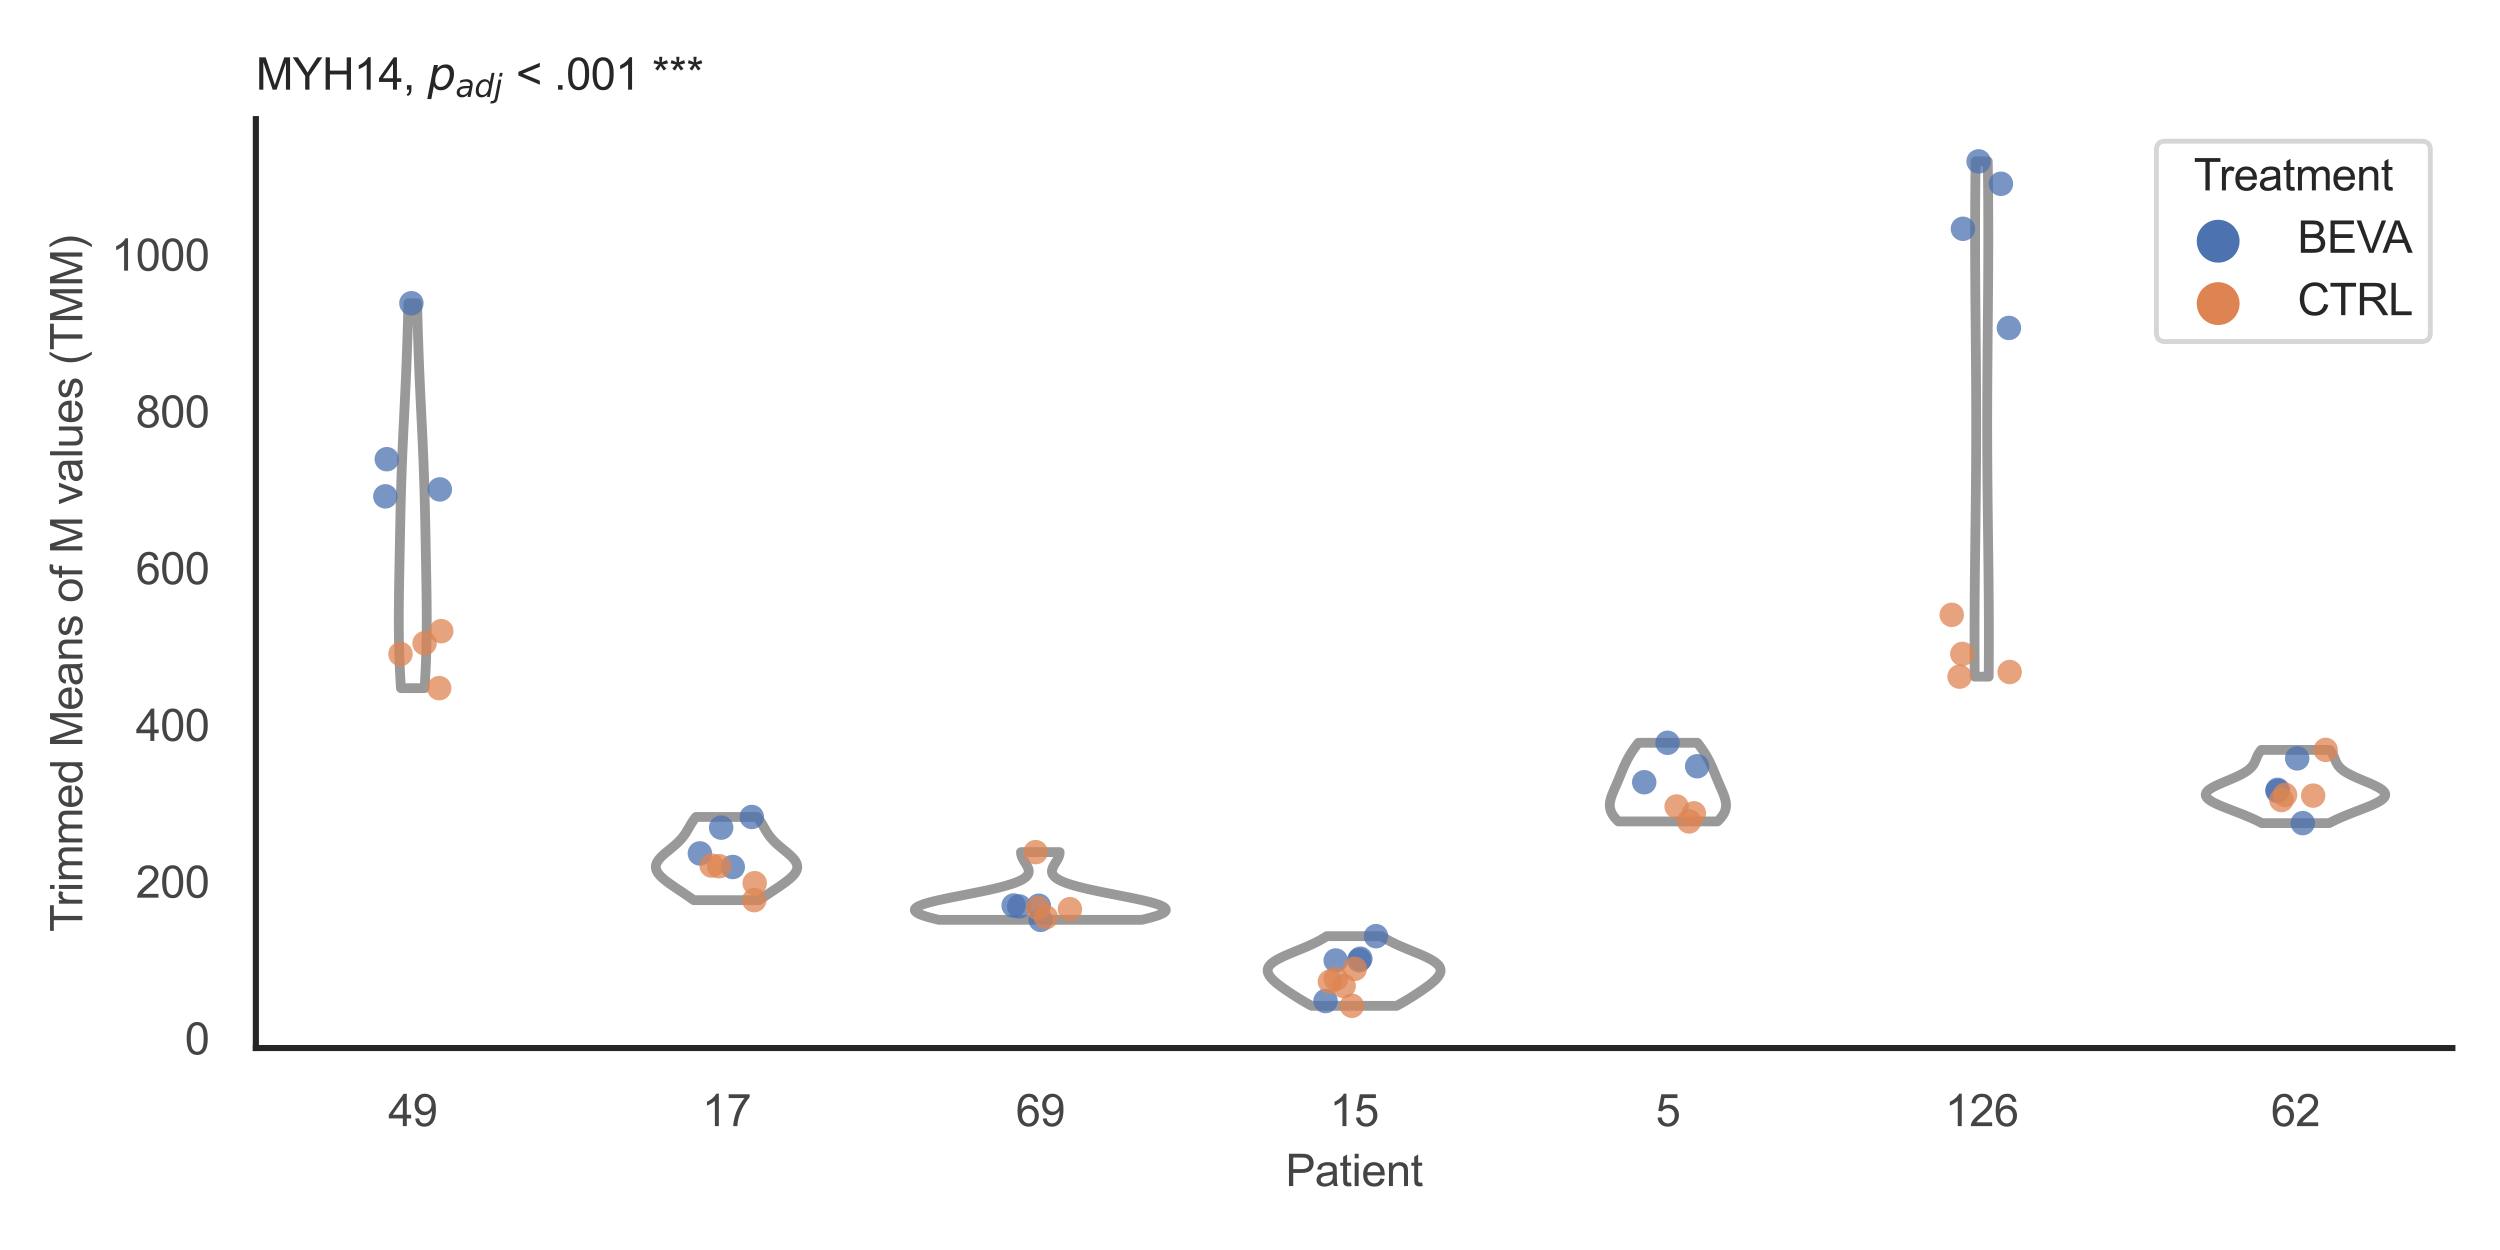 <?xml version="1.0" encoding="utf-8" standalone="no"?>
<!DOCTYPE svg PUBLIC "-//W3C//DTD SVG 1.1//EN"
  "http://www.w3.org/Graphics/SVG/1.1/DTD/svg11.dtd">
<svg xmlns:xlink="http://www.w3.org/1999/xlink" width="510.236pt" height="255.118pt" viewBox="0 0 510.236 255.118" xmlns="http://www.w3.org/2000/svg" version="1.1">
 <defs>
  <style type="text/css">*{stroke-linejoin: round; stroke-linecap: butt}</style>
 </defs>
 <g id="figure_1">
  <g id="patch_1">
   <path d="M 0 255.118 
L 510.236 255.118 
L 510.236 0 
L 0 0 
z
" style="fill: #ffffff"/>
  </g>
  <g id="axes_1">
   <g id="patch_2">
    <path d="M 52.22 213.898 
L 500.516 213.898 
L 500.516 24.32 
L 52.22 24.32 
z
" style="fill: #ffffff"/>
   </g>
   <g id="matplotlib.axis_1">
    <g id="xtick_1">
     <g id="text_1">
      <!-- 49 -->
      <g style="fill: #444444" transform="translate(79.236 229.84)scale(0.09 -0.09)">
       <defs>
        <path id="ArialMT-34" d="M 2069 0 
L 2069 1097 
L 81 1097 
L 81 1613 
L 2172 4581 
L 2631 4581 
L 2631 1613 
L 3250 1613 
L 3250 1097 
L 2631 1097 
L 2631 0 
L 2069 0 
z
M 2069 1613 
L 2069 3678 
L 634 1613 
L 2069 1613 
z
" transform="scale(0.016)"/>
        <path id="ArialMT-39" d="M 350 1059 
L 891 1109 
Q 959 728 1153 556 
Q 1347 384 1650 384 
Q 1909 384 2104 503 
Q 2300 622 2425 820 
Q 2550 1019 2634 1356 
Q 2719 1694 2719 2044 
Q 2719 2081 2716 2156 
Q 2547 1888 2255 1720 
Q 1963 1553 1622 1553 
Q 1053 1553 659 1965 
Q 266 2378 266 3053 
Q 266 3750 677 4175 
Q 1088 4600 1706 4600 
Q 2153 4600 2523 4359 
Q 2894 4119 3086 3673 
Q 3278 3228 3278 2384 
Q 3278 1506 3087 986 
Q 2897 466 2520 194 
Q 2144 -78 1638 -78 
Q 1100 -78 759 220 
Q 419 519 350 1059 
z
M 2653 3081 
Q 2653 3566 2395 3850 
Q 2138 4134 1775 4134 
Q 1400 4134 1122 3828 
Q 844 3522 844 3034 
Q 844 2597 1108 2323 
Q 1372 2050 1759 2050 
Q 2150 2050 2401 2323 
Q 2653 2597 2653 3081 
z
" transform="scale(0.016)"/>
       </defs>
       <use xlink:href="#ArialMT-34"/>
       <use xlink:href="#ArialMT-39" x="55.615"/>
      </g>
     </g>
    </g>
    <g id="xtick_2">
     <g id="text_2">
      <!-- 17 -->
      <g style="fill: #444444" transform="translate(143.279 229.84)scale(0.09 -0.09)">
       <defs>
        <path id="ArialMT-31" d="M 2384 0 
L 1822 0 
L 1822 3584 
Q 1619 3391 1289 3197 
Q 959 3003 697 2906 
L 697 3450 
Q 1169 3672 1522 3987 
Q 1875 4303 2022 4600 
L 2384 4600 
L 2384 0 
z
" transform="scale(0.016)"/>
        <path id="ArialMT-37" d="M 303 3981 
L 303 4522 
L 3269 4522 
L 3269 4084 
Q 2831 3619 2401 2847 
Q 1972 2075 1738 1259 
Q 1569 684 1522 0 
L 944 0 
Q 953 541 1156 1306 
Q 1359 2072 1739 2783 
Q 2119 3494 2547 3981 
L 303 3981 
z
" transform="scale(0.016)"/>
       </defs>
       <use xlink:href="#ArialMT-31"/>
       <use xlink:href="#ArialMT-37" x="55.615"/>
      </g>
     </g>
    </g>
    <g id="xtick_3">
     <g id="text_3">
      <!-- 69 -->
      <g style="fill: #444444" transform="translate(207.321 229.84)scale(0.09 -0.09)">
       <defs>
        <path id="ArialMT-36" d="M 3184 3459 
L 2625 3416 
Q 2550 3747 2413 3897 
Q 2184 4138 1850 4138 
Q 1581 4138 1378 3988 
Q 1113 3794 959 3422 
Q 806 3050 800 2363 
Q 1003 2672 1297 2822 
Q 1591 2972 1913 2972 
Q 2475 2972 2870 2558 
Q 3266 2144 3266 1488 
Q 3266 1056 3080 686 
Q 2894 316 2569 119 
Q 2244 -78 1831 -78 
Q 1128 -78 684 439 
Q 241 956 241 2144 
Q 241 3472 731 4075 
Q 1159 4600 1884 4600 
Q 2425 4600 2770 4297 
Q 3116 3994 3184 3459 
z
M 888 1484 
Q 888 1194 1011 928 
Q 1134 663 1356 523 
Q 1578 384 1822 384 
Q 2178 384 2434 671 
Q 2691 959 2691 1453 
Q 2691 1928 2437 2201 
Q 2184 2475 1800 2475 
Q 1419 2475 1153 2201 
Q 888 1928 888 1484 
z
" transform="scale(0.016)"/>
       </defs>
       <use xlink:href="#ArialMT-36"/>
       <use xlink:href="#ArialMT-39" x="55.615"/>
      </g>
     </g>
    </g>
    <g id="xtick_4">
     <g id="text_4">
      <!-- 15 -->
      <g style="fill: #444444" transform="translate(271.363 229.84)scale(0.09 -0.09)">
       <defs>
        <path id="ArialMT-35" d="M 266 1200 
L 856 1250 
Q 922 819 1161 601 
Q 1400 384 1738 384 
Q 2144 384 2425 690 
Q 2706 997 2706 1503 
Q 2706 1984 2436 2262 
Q 2166 2541 1728 2541 
Q 1456 2541 1237 2417 
Q 1019 2294 894 2097 
L 366 2166 
L 809 4519 
L 3088 4519 
L 3088 3981 
L 1259 3981 
L 1013 2750 
Q 1425 3038 1878 3038 
Q 2478 3038 2890 2622 
Q 3303 2206 3303 1553 
Q 3303 931 2941 478 
Q 2500 -78 1738 -78 
Q 1113 -78 717 272 
Q 322 622 266 1200 
z
" transform="scale(0.016)"/>
       </defs>
       <use xlink:href="#ArialMT-31"/>
       <use xlink:href="#ArialMT-35" x="55.615"/>
      </g>
     </g>
    </g>
    <g id="xtick_5">
     <g id="text_5">
      <!-- 5 -->
      <g style="fill: #444444" transform="translate(337.908 229.84)scale(0.09 -0.09)">
       <use xlink:href="#ArialMT-35"/>
      </g>
     </g>
    </g>
    <g id="xtick_6">
     <g id="text_6">
      <!-- 126 -->
      <g style="fill: #444444" transform="translate(396.945 229.84)scale(0.09 -0.09)">
       <defs>
        <path id="ArialMT-32" d="M 3222 541 
L 3222 0 
L 194 0 
Q 188 203 259 391 
Q 375 700 629 1000 
Q 884 1300 1366 1694 
Q 2113 2306 2375 2664 
Q 2638 3022 2638 3341 
Q 2638 3675 2398 3904 
Q 2159 4134 1775 4134 
Q 1369 4134 1125 3890 
Q 881 3647 878 3216 
L 300 3275 
Q 359 3922 746 4261 
Q 1134 4600 1788 4600 
Q 2447 4600 2831 4234 
Q 3216 3869 3216 3328 
Q 3216 3053 3103 2787 
Q 2991 2522 2730 2228 
Q 2469 1934 1863 1422 
Q 1356 997 1212 845 
Q 1069 694 975 541 
L 3222 541 
z
" transform="scale(0.016)"/>
       </defs>
       <use xlink:href="#ArialMT-31"/>
       <use xlink:href="#ArialMT-32" x="55.615"/>
       <use xlink:href="#ArialMT-36" x="111.23"/>
      </g>
     </g>
    </g>
    <g id="xtick_7">
     <g id="text_7">
      <!-- 62 -->
      <g style="fill: #444444" transform="translate(463.49 229.84)scale(0.09 -0.09)">
       <use xlink:href="#ArialMT-36"/>
       <use xlink:href="#ArialMT-32" x="55.615"/>
      </g>
     </g>
    </g>
    <g id="text_8">
     <!-- Patient -->
     <g style="fill: #444444" transform="translate(262.359 242.071)scale(0.09 -0.09)">
      <defs>
       <path id="ArialMT-50" d="M 494 0 
L 494 4581 
L 2222 4581 
Q 2678 4581 2919 4538 
Q 3256 4481 3484 4323 
Q 3713 4166 3852 3881 
Q 3991 3597 3991 3256 
Q 3991 2672 3619 2267 
Q 3247 1863 2275 1863 
L 1100 1863 
L 1100 0 
L 494 0 
z
M 1100 2403 
L 2284 2403 
Q 2872 2403 3119 2622 
Q 3366 2841 3366 3238 
Q 3366 3525 3220 3729 
Q 3075 3934 2838 4000 
Q 2684 4041 2272 4041 
L 1100 4041 
L 1100 2403 
z
" transform="scale(0.016)"/>
       <path id="ArialMT-61" d="M 2588 409 
Q 2275 144 1986 34 
Q 1697 -75 1366 -75 
Q 819 -75 525 192 
Q 231 459 231 875 
Q 231 1119 342 1320 
Q 453 1522 633 1644 
Q 813 1766 1038 1828 
Q 1203 1872 1538 1913 
Q 2219 1994 2541 2106 
Q 2544 2222 2544 2253 
Q 2544 2597 2384 2738 
Q 2169 2928 1744 2928 
Q 1347 2928 1158 2789 
Q 969 2650 878 2297 
L 328 2372 
Q 403 2725 575 2942 
Q 747 3159 1072 3276 
Q 1397 3394 1825 3394 
Q 2250 3394 2515 3294 
Q 2781 3194 2906 3042 
Q 3031 2891 3081 2659 
Q 3109 2516 3109 2141 
L 3109 1391 
Q 3109 606 3145 398 
Q 3181 191 3288 0 
L 2700 0 
Q 2613 175 2588 409 
z
M 2541 1666 
Q 2234 1541 1622 1453 
Q 1275 1403 1131 1340 
Q 988 1278 909 1158 
Q 831 1038 831 891 
Q 831 666 1001 516 
Q 1172 366 1500 366 
Q 1825 366 2078 508 
Q 2331 650 2450 897 
Q 2541 1088 2541 1459 
L 2541 1666 
z
" transform="scale(0.016)"/>
       <path id="ArialMT-74" d="M 1650 503 
L 1731 6 
Q 1494 -44 1306 -44 
Q 1000 -44 831 53 
Q 663 150 594 308 
Q 525 466 525 972 
L 525 2881 
L 113 2881 
L 113 3319 
L 525 3319 
L 525 4141 
L 1084 4478 
L 1084 3319 
L 1650 3319 
L 1650 2881 
L 1084 2881 
L 1084 941 
Q 1084 700 1114 631 
Q 1144 563 1211 522 
Q 1278 481 1403 481 
Q 1497 481 1650 503 
z
" transform="scale(0.016)"/>
       <path id="ArialMT-69" d="M 425 3934 
L 425 4581 
L 988 4581 
L 988 3934 
L 425 3934 
z
M 425 0 
L 425 3319 
L 988 3319 
L 988 0 
L 425 0 
z
" transform="scale(0.016)"/>
       <path id="ArialMT-65" d="M 2694 1069 
L 3275 997 
Q 3138 488 2766 206 
Q 2394 -75 1816 -75 
Q 1088 -75 661 373 
Q 234 822 234 1631 
Q 234 2469 665 2931 
Q 1097 3394 1784 3394 
Q 2450 3394 2872 2941 
Q 3294 2488 3294 1666 
Q 3294 1616 3291 1516 
L 816 1516 
Q 847 969 1125 678 
Q 1403 388 1819 388 
Q 2128 388 2347 550 
Q 2566 713 2694 1069 
z
M 847 1978 
L 2700 1978 
Q 2663 2397 2488 2606 
Q 2219 2931 1791 2931 
Q 1403 2931 1139 2672 
Q 875 2413 847 1978 
z
" transform="scale(0.016)"/>
       <path id="ArialMT-6e" d="M 422 0 
L 422 3319 
L 928 3319 
L 928 2847 
Q 1294 3394 1984 3394 
Q 2284 3394 2536 3286 
Q 2788 3178 2913 3003 
Q 3038 2828 3088 2588 
Q 3119 2431 3119 2041 
L 3119 0 
L 2556 0 
L 2556 2019 
Q 2556 2363 2490 2533 
Q 2425 2703 2258 2804 
Q 2091 2906 1866 2906 
Q 1506 2906 1245 2678 
Q 984 2450 984 1813 
L 984 0 
L 422 0 
z
" transform="scale(0.016)"/>
      </defs>
      <use xlink:href="#ArialMT-50"/>
      <use xlink:href="#ArialMT-61" x="66.699"/>
      <use xlink:href="#ArialMT-74" x="122.314"/>
      <use xlink:href="#ArialMT-69" x="150.098"/>
      <use xlink:href="#ArialMT-65" x="172.314"/>
      <use xlink:href="#ArialMT-6e" x="227.93"/>
      <use xlink:href="#ArialMT-74" x="283.545"/>
     </g>
    </g>
   </g>
   <g id="matplotlib.axis_2">
    <g id="ytick_1">
     <g id="text_9">
      <!-- 0 -->
      <g style="fill: #444444" transform="translate(37.715 215.202)scale(0.09 -0.09)">
       <defs>
        <path id="ArialMT-30" d="M 266 2259 
Q 266 3072 433 3567 
Q 600 4063 929 4331 
Q 1259 4600 1759 4600 
Q 2128 4600 2406 4451 
Q 2684 4303 2865 4023 
Q 3047 3744 3150 3342 
Q 3253 2941 3253 2259 
Q 3253 1453 3087 958 
Q 2922 463 2592 192 
Q 2263 -78 1759 -78 
Q 1097 -78 719 397 
Q 266 969 266 2259 
z
M 844 2259 
Q 844 1131 1108 757 
Q 1372 384 1759 384 
Q 2147 384 2411 759 
Q 2675 1134 2675 2259 
Q 2675 3391 2411 3762 
Q 2147 4134 1753 4134 
Q 1366 4134 1134 3806 
Q 844 3388 844 2259 
z
" transform="scale(0.016)"/>
       </defs>
       <use xlink:href="#ArialMT-30"/>
      </g>
     </g>
    </g>
    <g id="ytick_2">
     <g id="text_10">
      <!-- 200 -->
      <g style="fill: #444444" transform="translate(27.705 183.211)scale(0.09 -0.09)">
       <use xlink:href="#ArialMT-32"/>
       <use xlink:href="#ArialMT-30" x="55.615"/>
       <use xlink:href="#ArialMT-30" x="111.23"/>
      </g>
     </g>
    </g>
    <g id="ytick_3">
     <g id="text_11">
      <!-- 400 -->
      <g style="fill: #444444" transform="translate(27.705 151.22)scale(0.09 -0.09)">
       <use xlink:href="#ArialMT-34"/>
       <use xlink:href="#ArialMT-30" x="55.615"/>
       <use xlink:href="#ArialMT-30" x="111.23"/>
      </g>
     </g>
    </g>
    <g id="ytick_4">
     <g id="text_12">
      <!-- 600 -->
      <g style="fill: #444444" transform="translate(27.705 119.229)scale(0.09 -0.09)">
       <use xlink:href="#ArialMT-36"/>
       <use xlink:href="#ArialMT-30" x="55.615"/>
       <use xlink:href="#ArialMT-30" x="111.23"/>
      </g>
     </g>
    </g>
    <g id="ytick_5">
     <g id="text_13">
      <!-- 800 -->
      <g style="fill: #444444" transform="translate(27.705 87.238)scale(0.09 -0.09)">
       <defs>
        <path id="ArialMT-38" d="M 1131 2484 
Q 781 2613 612 2850 
Q 444 3088 444 3419 
Q 444 3919 803 4259 
Q 1163 4600 1759 4600 
Q 2359 4600 2725 4251 
Q 3091 3903 3091 3403 
Q 3091 3084 2923 2848 
Q 2756 2613 2416 2484 
Q 2838 2347 3058 2040 
Q 3278 1734 3278 1309 
Q 3278 722 2862 322 
Q 2447 -78 1769 -78 
Q 1091 -78 675 323 
Q 259 725 259 1325 
Q 259 1772 486 2073 
Q 713 2375 1131 2484 
z
M 1019 3438 
Q 1019 3113 1228 2906 
Q 1438 2700 1772 2700 
Q 2097 2700 2305 2904 
Q 2513 3109 2513 3406 
Q 2513 3716 2298 3927 
Q 2084 4138 1766 4138 
Q 1444 4138 1231 3931 
Q 1019 3725 1019 3438 
z
M 838 1322 
Q 838 1081 952 856 
Q 1066 631 1291 507 
Q 1516 384 1775 384 
Q 2178 384 2440 643 
Q 2703 903 2703 1303 
Q 2703 1709 2433 1975 
Q 2163 2241 1756 2241 
Q 1359 2241 1098 1978 
Q 838 1716 838 1322 
z
" transform="scale(0.016)"/>
       </defs>
       <use xlink:href="#ArialMT-38"/>
       <use xlink:href="#ArialMT-30" x="55.615"/>
       <use xlink:href="#ArialMT-30" x="111.23"/>
      </g>
     </g>
    </g>
    <g id="ytick_6">
     <g id="text_14">
      <!-- 1000 -->
      <g style="fill: #444444" transform="translate(22.701 55.247)scale(0.09 -0.09)">
       <use xlink:href="#ArialMT-31"/>
       <use xlink:href="#ArialMT-30" x="55.615"/>
       <use xlink:href="#ArialMT-30" x="111.23"/>
       <use xlink:href="#ArialMT-30" x="166.846"/>
      </g>
     </g>
    </g>
    <g id="text_15">
     <!-- Trimmed Means of M values (TMM) -->
     <g style="fill: #444444" transform="translate(16.806 190.195)rotate(-90)scale(0.09 -0.09)">
      <defs>
       <path id="ArialMT-54" d="M 1659 0 
L 1659 4041 
L 150 4041 
L 150 4581 
L 3781 4581 
L 3781 4041 
L 2266 4041 
L 2266 0 
L 1659 0 
z
" transform="scale(0.016)"/>
       <path id="ArialMT-72" d="M 416 0 
L 416 3319 
L 922 3319 
L 922 2816 
Q 1116 3169 1280 3281 
Q 1444 3394 1641 3394 
Q 1925 3394 2219 3213 
L 2025 2691 
Q 1819 2813 1613 2813 
Q 1428 2813 1281 2702 
Q 1134 2591 1072 2394 
Q 978 2094 978 1738 
L 978 0 
L 416 0 
z
" transform="scale(0.016)"/>
       <path id="ArialMT-6d" d="M 422 0 
L 422 3319 
L 925 3319 
L 925 2853 
Q 1081 3097 1340 3245 
Q 1600 3394 1931 3394 
Q 2300 3394 2536 3241 
Q 2772 3088 2869 2813 
Q 3263 3394 3894 3394 
Q 4388 3394 4653 3120 
Q 4919 2847 4919 2278 
L 4919 0 
L 4359 0 
L 4359 2091 
Q 4359 2428 4304 2576 
Q 4250 2725 4106 2815 
Q 3963 2906 3769 2906 
Q 3419 2906 3187 2673 
Q 2956 2441 2956 1928 
L 2956 0 
L 2394 0 
L 2394 2156 
Q 2394 2531 2256 2718 
Q 2119 2906 1806 2906 
Q 1569 2906 1367 2781 
Q 1166 2656 1075 2415 
Q 984 2175 984 1722 
L 984 0 
L 422 0 
z
" transform="scale(0.016)"/>
       <path id="ArialMT-64" d="M 2575 0 
L 2575 419 
Q 2259 -75 1647 -75 
Q 1250 -75 917 144 
Q 584 363 401 755 
Q 219 1147 219 1656 
Q 219 2153 384 2558 
Q 550 2963 881 3178 
Q 1213 3394 1622 3394 
Q 1922 3394 2156 3267 
Q 2391 3141 2538 2938 
L 2538 4581 
L 3097 4581 
L 3097 0 
L 2575 0 
z
M 797 1656 
Q 797 1019 1065 703 
Q 1334 388 1700 388 
Q 2069 388 2326 689 
Q 2584 991 2584 1609 
Q 2584 2291 2321 2609 
Q 2059 2928 1675 2928 
Q 1300 2928 1048 2622 
Q 797 2316 797 1656 
z
" transform="scale(0.016)"/>
       <path id="ArialMT-20" transform="scale(0.016)"/>
       <path id="ArialMT-4d" d="M 475 0 
L 475 4581 
L 1388 4581 
L 2472 1338 
Q 2622 884 2691 659 
Q 2769 909 2934 1394 
L 4031 4581 
L 4847 4581 
L 4847 0 
L 4263 0 
L 4263 3834 
L 2931 0 
L 2384 0 
L 1059 3900 
L 1059 0 
L 475 0 
z
" transform="scale(0.016)"/>
       <path id="ArialMT-73" d="M 197 991 
L 753 1078 
Q 800 744 1014 566 
Q 1228 388 1613 388 
Q 2000 388 2187 545 
Q 2375 703 2375 916 
Q 2375 1106 2209 1216 
Q 2094 1291 1634 1406 
Q 1016 1563 777 1677 
Q 538 1791 414 1992 
Q 291 2194 291 2438 
Q 291 2659 392 2848 
Q 494 3038 669 3163 
Q 800 3259 1026 3326 
Q 1253 3394 1513 3394 
Q 1903 3394 2198 3281 
Q 2494 3169 2634 2976 
Q 2775 2784 2828 2463 
L 2278 2388 
Q 2241 2644 2061 2787 
Q 1881 2931 1553 2931 
Q 1166 2931 1000 2803 
Q 834 2675 834 2503 
Q 834 2394 903 2306 
Q 972 2216 1119 2156 
Q 1203 2125 1616 2013 
Q 2213 1853 2448 1751 
Q 2684 1650 2818 1456 
Q 2953 1263 2953 975 
Q 2953 694 2789 445 
Q 2625 197 2315 61 
Q 2006 -75 1616 -75 
Q 969 -75 630 194 
Q 291 463 197 991 
z
" transform="scale(0.016)"/>
       <path id="ArialMT-6f" d="M 213 1659 
Q 213 2581 725 3025 
Q 1153 3394 1769 3394 
Q 2453 3394 2887 2945 
Q 3322 2497 3322 1706 
Q 3322 1066 3130 698 
Q 2938 331 2570 128 
Q 2203 -75 1769 -75 
Q 1072 -75 642 372 
Q 213 819 213 1659 
z
M 791 1659 
Q 791 1022 1069 705 
Q 1347 388 1769 388 
Q 2188 388 2466 706 
Q 2744 1025 2744 1678 
Q 2744 2294 2464 2611 
Q 2184 2928 1769 2928 
Q 1347 2928 1069 2612 
Q 791 2297 791 1659 
z
" transform="scale(0.016)"/>
       <path id="ArialMT-66" d="M 556 0 
L 556 2881 
L 59 2881 
L 59 3319 
L 556 3319 
L 556 3672 
Q 556 4006 616 4169 
Q 697 4388 901 4523 
Q 1106 4659 1475 4659 
Q 1713 4659 2000 4603 
L 1916 4113 
Q 1741 4144 1584 4144 
Q 1328 4144 1222 4034 
Q 1116 3925 1116 3625 
L 1116 3319 
L 1763 3319 
L 1763 2881 
L 1116 2881 
L 1116 0 
L 556 0 
z
" transform="scale(0.016)"/>
       <path id="ArialMT-76" d="M 1344 0 
L 81 3319 
L 675 3319 
L 1388 1331 
Q 1503 1009 1600 663 
Q 1675 925 1809 1294 
L 2547 3319 
L 3125 3319 
L 1869 0 
L 1344 0 
z
" transform="scale(0.016)"/>
       <path id="ArialMT-6c" d="M 409 0 
L 409 4581 
L 972 4581 
L 972 0 
L 409 0 
z
" transform="scale(0.016)"/>
       <path id="ArialMT-75" d="M 2597 0 
L 2597 488 
Q 2209 -75 1544 -75 
Q 1250 -75 995 37 
Q 741 150 617 320 
Q 494 491 444 738 
Q 409 903 409 1263 
L 409 3319 
L 972 3319 
L 972 1478 
Q 972 1038 1006 884 
Q 1059 663 1231 536 
Q 1403 409 1656 409 
Q 1909 409 2131 539 
Q 2353 669 2445 892 
Q 2538 1116 2538 1541 
L 2538 3319 
L 3100 3319 
L 3100 0 
L 2597 0 
z
" transform="scale(0.016)"/>
       <path id="ArialMT-28" d="M 1497 -1347 
Q 1031 -759 709 28 
Q 388 816 388 1659 
Q 388 2403 628 3084 
Q 909 3875 1497 4659 
L 1900 4659 
Q 1522 4009 1400 3731 
Q 1209 3300 1100 2831 
Q 966 2247 966 1656 
Q 966 153 1900 -1347 
L 1497 -1347 
z
" transform="scale(0.016)"/>
       <path id="ArialMT-29" d="M 791 -1347 
L 388 -1347 
Q 1322 153 1322 1656 
Q 1322 2244 1188 2822 
Q 1081 3291 891 3722 
Q 769 4003 388 4659 
L 791 4659 
Q 1378 3875 1659 3084 
Q 1900 2403 1900 1659 
Q 1900 816 1576 28 
Q 1253 -759 791 -1347 
z
" transform="scale(0.016)"/>
      </defs>
      <use xlink:href="#ArialMT-54"/>
      <use xlink:href="#ArialMT-72" x="57.334"/>
      <use xlink:href="#ArialMT-69" x="90.635"/>
      <use xlink:href="#ArialMT-6d" x="112.852"/>
      <use xlink:href="#ArialMT-6d" x="196.152"/>
      <use xlink:href="#ArialMT-65" x="279.453"/>
      <use xlink:href="#ArialMT-64" x="335.068"/>
      <use xlink:href="#ArialMT-20" x="390.684"/>
      <use xlink:href="#ArialMT-4d" x="418.467"/>
      <use xlink:href="#ArialMT-65" x="501.768"/>
      <use xlink:href="#ArialMT-61" x="557.383"/>
      <use xlink:href="#ArialMT-6e" x="612.998"/>
      <use xlink:href="#ArialMT-73" x="668.613"/>
      <use xlink:href="#ArialMT-20" x="718.613"/>
      <use xlink:href="#ArialMT-6f" x="746.396"/>
      <use xlink:href="#ArialMT-66" x="802.012"/>
      <use xlink:href="#ArialMT-20" x="829.795"/>
      <use xlink:href="#ArialMT-4d" x="857.578"/>
      <use xlink:href="#ArialMT-20" x="940.879"/>
      <use xlink:href="#ArialMT-76" x="968.662"/>
      <use xlink:href="#ArialMT-61" x="1018.662"/>
      <use xlink:href="#ArialMT-6c" x="1074.277"/>
      <use xlink:href="#ArialMT-75" x="1096.494"/>
      <use xlink:href="#ArialMT-65" x="1152.109"/>
      <use xlink:href="#ArialMT-73" x="1207.725"/>
      <use xlink:href="#ArialMT-20" x="1257.725"/>
      <use xlink:href="#ArialMT-28" x="1285.508"/>
      <use xlink:href="#ArialMT-54" x="1318.809"/>
      <use xlink:href="#ArialMT-4d" x="1379.893"/>
      <use xlink:href="#ArialMT-4d" x="1463.193"/>
      <use xlink:href="#ArialMT-29" x="1546.494"/>
     </g>
    </g>
   </g>
   <g id="PolyCollection_1">
    <defs>
     <path id="m56a1e211ce" d="M 86.655 -114.67 
L 81.827 -114.67 
L 81.777 -115.464 
L 81.731 -116.257 
L 81.687 -117.051 
L 81.646 -117.844 
L 81.608 -118.638 
L 81.573 -119.431 
L 81.541 -120.225 
L 81.513 -121.019 
L 81.488 -121.812 
L 81.465 -122.606 
L 81.446 -123.399 
L 81.43 -124.193 
L 81.417 -124.986 
L 81.407 -125.78 
L 81.399 -126.574 
L 81.394 -127.367 
L 81.392 -128.161 
L 81.391 -128.954 
L 81.393 -129.748 
L 81.397 -130.541 
L 81.402 -131.335 
L 81.409 -132.128 
L 81.418 -132.922 
L 81.428 -133.716 
L 81.438 -134.509 
L 81.45 -135.303 
L 81.462 -136.096 
L 81.475 -136.89 
L 81.489 -137.683 
L 81.503 -138.477 
L 81.517 -139.271 
L 81.532 -140.064 
L 81.546 -140.858 
L 81.561 -141.651 
L 81.576 -142.445 
L 81.591 -143.238 
L 81.606 -144.032 
L 81.621 -144.826 
L 81.637 -145.619 
L 81.652 -146.413 
L 81.668 -147.206 
L 81.684 -148 
L 81.701 -148.793 
L 81.718 -149.587 
L 81.735 -150.381 
L 81.753 -151.174 
L 81.772 -151.968 
L 81.792 -152.761 
L 81.813 -153.555 
L 81.834 -154.348 
L 81.857 -155.142 
L 81.88 -155.936 
L 81.905 -156.729 
L 81.931 -157.523 
L 81.958 -158.316 
L 81.986 -159.11 
L 82.016 -159.903 
L 82.046 -160.697 
L 82.078 -161.491 
L 82.11 -162.284 
L 82.144 -163.078 
L 82.179 -163.871 
L 82.214 -164.665 
L 82.251 -165.458 
L 82.288 -166.252 
L 82.325 -167.046 
L 82.364 -167.839 
L 82.402 -168.633 
L 82.441 -169.426 
L 82.48 -170.22 
L 82.518 -171.013 
L 82.557 -171.807 
L 82.596 -172.601 
L 82.634 -173.394 
L 82.672 -174.188 
L 82.709 -174.981 
L 82.746 -175.775 
L 82.782 -176.568 
L 82.817 -177.362 
L 82.852 -178.156 
L 82.886 -178.949 
L 82.919 -179.743 
L 82.951 -180.536 
L 82.982 -181.33 
L 83.012 -182.123 
L 83.042 -182.917 
L 83.07 -183.711 
L 83.098 -184.504 
L 83.125 -185.298 
L 83.151 -186.091 
L 83.177 -186.885 
L 83.201 -187.678 
L 83.226 -188.472 
L 83.249 -189.266 
L 83.273 -190.059 
L 83.295 -190.853 
L 83.318 -191.646 
L 83.34 -192.44 
L 83.362 -193.233 
L 85.121 -193.233 
L 85.121 -193.233 
L 85.142 -192.44 
L 85.165 -191.646 
L 85.187 -190.853 
L 85.21 -190.059 
L 85.233 -189.266 
L 85.257 -188.472 
L 85.281 -187.678 
L 85.306 -186.885 
L 85.331 -186.091 
L 85.357 -185.298 
L 85.384 -184.504 
L 85.412 -183.711 
L 85.441 -182.917 
L 85.47 -182.123 
L 85.5 -181.33 
L 85.531 -180.536 
L 85.564 -179.743 
L 85.596 -178.949 
L 85.63 -178.156 
L 85.665 -177.362 
L 85.7 -176.568 
L 85.736 -175.775 
L 85.773 -174.981 
L 85.81 -174.188 
L 85.848 -173.394 
L 85.887 -172.601 
L 85.925 -171.807 
L 85.964 -171.013 
L 86.003 -170.22 
L 86.042 -169.426 
L 86.08 -168.633 
L 86.119 -167.839 
L 86.157 -167.046 
L 86.194 -166.252 
L 86.231 -165.458 
L 86.268 -164.665 
L 86.303 -163.871 
L 86.338 -163.078 
L 86.372 -162.284 
L 86.405 -161.491 
L 86.436 -160.697 
L 86.467 -159.903 
L 86.496 -159.11 
L 86.524 -158.316 
L 86.551 -157.523 
L 86.577 -156.729 
L 86.602 -155.936 
L 86.626 -155.142 
L 86.648 -154.348 
L 86.67 -153.555 
L 86.69 -152.761 
L 86.71 -151.968 
L 86.729 -151.174 
L 86.747 -150.381 
L 86.765 -149.587 
L 86.782 -148.793 
L 86.798 -148 
L 86.814 -147.206 
L 86.83 -146.413 
L 86.846 -145.619 
L 86.861 -144.826 
L 86.876 -144.032 
L 86.891 -143.238 
L 86.906 -142.445 
L 86.921 -141.651 
L 86.936 -140.858 
L 86.951 -140.064 
L 86.965 -139.271 
L 86.979 -138.477 
L 86.993 -137.683 
L 87.007 -136.89 
L 87.02 -136.096 
L 87.032 -135.303 
L 87.044 -134.509 
L 87.055 -133.716 
L 87.064 -132.922 
L 87.073 -132.128 
L 87.08 -131.335 
L 87.085 -130.541 
L 87.089 -129.748 
L 87.091 -128.954 
L 87.091 -128.161 
L 87.088 -127.367 
L 87.083 -126.574 
L 87.075 -125.78 
L 87.065 -124.986 
L 87.052 -124.193 
L 87.036 -123.399 
L 87.017 -122.606 
L 86.995 -121.812 
L 86.969 -121.019 
L 86.941 -120.225 
L 86.909 -119.431 
L 86.875 -118.638 
L 86.837 -117.844 
L 86.796 -117.051 
L 86.752 -116.257 
L 86.705 -115.464 
L 86.655 -114.67 
z
" style="stroke: #999999; stroke-width: 2"/>
    </defs>
    <g clip-path="url(#p2381bcd781)">
     <use xlink:href="#m56a1e211ce" x="0" y="255.118" style="fill: #ffffff; stroke: #999999; stroke-width: 2"/>
    </g>
   </g>
   <g id="PolyCollection_2">
    <defs>
     <path id="mf829dbcaa9" d="M 154.974 -71.399 
L 141.593 -71.399 
L 141.355 -71.57 
L 141.115 -71.742 
L 140.871 -71.913 
L 140.626 -72.085 
L 140.378 -72.256 
L 140.128 -72.428 
L 139.876 -72.599 
L 139.622 -72.771 
L 139.367 -72.942 
L 139.111 -73.114 
L 138.855 -73.285 
L 138.598 -73.457 
L 138.341 -73.628 
L 138.085 -73.8 
L 137.83 -73.971 
L 137.576 -74.143 
L 137.325 -74.314 
L 137.076 -74.486 
L 136.831 -74.657 
L 136.59 -74.829 
L 136.355 -75 
L 136.124 -75.172 
L 135.901 -75.343 
L 135.685 -75.515 
L 135.477 -75.686 
L 135.278 -75.858 
L 135.088 -76.029 
L 134.91 -76.201 
L 134.743 -76.372 
L 134.588 -76.544 
L 134.446 -76.715 
L 134.318 -76.887 
L 134.205 -77.058 
L 134.106 -77.23 
L 134.023 -77.401 
L 133.955 -77.573 
L 133.904 -77.744 
L 133.869 -77.916 
L 133.851 -78.087 
L 133.85 -78.259 
L 133.866 -78.43 
L 133.898 -78.602 
L 133.947 -78.773 
L 134.012 -78.945 
L 134.092 -79.116 
L 134.187 -79.288 
L 134.297 -79.459 
L 134.421 -79.631 
L 134.557 -79.802 
L 134.706 -79.974 
L 134.865 -80.145 
L 135.035 -80.317 
L 135.213 -80.488 
L 135.4 -80.66 
L 135.593 -80.831 
L 135.792 -81.003 
L 135.995 -81.174 
L 136.201 -81.346 
L 136.41 -81.517 
L 136.619 -81.689 
L 136.829 -81.86 
L 137.037 -82.031 
L 137.244 -82.203 
L 137.448 -82.374 
L 137.648 -82.546 
L 137.844 -82.717 
L 138.035 -82.889 
L 138.22 -83.06 
L 138.4 -83.232 
L 138.573 -83.403 
L 138.739 -83.575 
L 138.899 -83.746 
L 139.053 -83.918 
L 139.2 -84.089 
L 139.34 -84.261 
L 139.474 -84.432 
L 139.602 -84.604 
L 139.725 -84.775 
L 139.843 -84.947 
L 139.956 -85.118 
L 140.065 -85.29 
L 140.171 -85.461 
L 140.274 -85.633 
L 140.375 -85.804 
L 140.474 -85.976 
L 140.573 -86.147 
L 140.671 -86.319 
L 140.77 -86.49 
L 140.87 -86.662 
L 140.972 -86.833 
L 141.076 -87.005 
L 141.183 -87.176 
L 141.292 -87.348 
L 141.406 -87.519 
L 141.523 -87.691 
L 141.644 -87.862 
L 141.77 -88.034 
L 141.9 -88.205 
L 142.034 -88.377 
L 154.533 -88.377 
L 154.533 -88.377 
L 154.667 -88.205 
L 154.797 -88.034 
L 154.923 -87.862 
L 155.044 -87.691 
L 155.161 -87.519 
L 155.275 -87.348 
L 155.384 -87.176 
L 155.491 -87.005 
L 155.595 -86.833 
L 155.697 -86.662 
L 155.797 -86.49 
L 155.896 -86.319 
L 155.994 -86.147 
L 156.093 -85.976 
L 156.192 -85.804 
L 156.293 -85.633 
L 156.396 -85.461 
L 156.502 -85.29 
L 156.611 -85.118 
L 156.724 -84.947 
L 156.842 -84.775 
L 156.965 -84.604 
L 157.093 -84.432 
L 157.227 -84.261 
L 157.367 -84.089 
L 157.514 -83.918 
L 157.667 -83.746 
L 157.828 -83.575 
L 157.994 -83.403 
L 158.167 -83.232 
L 158.347 -83.06 
L 158.532 -82.889 
L 158.723 -82.717 
L 158.919 -82.546 
L 159.119 -82.374 
L 159.323 -82.203 
L 159.529 -82.031 
L 159.738 -81.86 
L 159.948 -81.689 
L 160.157 -81.517 
L 160.366 -81.346 
L 160.572 -81.174 
L 160.775 -81.003 
L 160.974 -80.831 
L 161.167 -80.66 
L 161.354 -80.488 
L 161.532 -80.317 
L 161.702 -80.145 
L 161.861 -79.974 
L 162.01 -79.802 
L 162.146 -79.631 
L 162.27 -79.459 
L 162.38 -79.288 
L 162.475 -79.116 
L 162.555 -78.945 
L 162.62 -78.773 
L 162.669 -78.602 
L 162.701 -78.43 
L 162.717 -78.259 
L 162.715 -78.087 
L 162.698 -77.916 
L 162.663 -77.744 
L 162.612 -77.573 
L 162.544 -77.401 
L 162.461 -77.23 
L 162.362 -77.058 
L 162.249 -76.887 
L 162.121 -76.715 
L 161.979 -76.544 
L 161.824 -76.372 
L 161.657 -76.201 
L 161.478 -76.029 
L 161.289 -75.858 
L 161.09 -75.686 
L 160.882 -75.515 
L 160.666 -75.343 
L 160.442 -75.172 
L 160.212 -75 
L 159.977 -74.829 
L 159.736 -74.657 
L 159.491 -74.486 
L 159.242 -74.314 
L 158.991 -74.143 
L 158.737 -73.971 
L 158.482 -73.8 
L 158.226 -73.628 
L 157.969 -73.457 
L 157.712 -73.285 
L 157.456 -73.114 
L 157.2 -72.942 
L 156.945 -72.771 
L 156.691 -72.599 
L 156.439 -72.428 
L 156.189 -72.256 
L 155.941 -72.085 
L 155.696 -71.913 
L 155.452 -71.742 
L 155.212 -71.57 
L 154.974 -71.399 
z
" style="stroke: #999999; stroke-width: 2"/>
    </defs>
    <g clip-path="url(#p2381bcd781)">
     <use xlink:href="#mf829dbcaa9" x="0" y="255.118" style="fill: #ffffff; stroke: #999999; stroke-width: 2"/>
    </g>
   </g>
   <g id="PolyCollection_3">
    <defs>
     <path id="ma7ca973ab3" d="M 232.993 -67.381 
L 191.658 -67.381 
L 191.064 -67.521 
L 190.496 -67.661 
L 189.957 -67.8 
L 189.451 -67.94 
L 188.98 -68.08 
L 188.547 -68.219 
L 188.154 -68.359 
L 187.805 -68.498 
L 187.5 -68.638 
L 187.243 -68.778 
L 187.034 -68.917 
L 186.875 -69.057 
L 186.768 -69.196 
L 186.712 -69.336 
L 186.709 -69.476 
L 186.758 -69.615 
L 186.86 -69.755 
L 187.014 -69.895 
L 187.219 -70.034 
L 187.474 -70.174 
L 187.778 -70.313 
L 188.129 -70.453 
L 188.524 -70.593 
L 188.962 -70.732 
L 189.441 -70.872 
L 189.956 -71.012 
L 190.507 -71.151 
L 191.088 -71.291 
L 191.698 -71.43 
L 192.333 -71.57 
L 192.989 -71.71 
L 193.664 -71.849 
L 194.353 -71.989 
L 195.053 -72.128 
L 195.761 -72.268 
L 196.473 -72.408 
L 197.187 -72.547 
L 197.899 -72.687 
L 198.605 -72.827 
L 199.304 -72.966 
L 199.992 -73.106 
L 200.666 -73.245 
L 201.326 -73.385 
L 201.967 -73.525 
L 202.59 -73.664 
L 203.191 -73.804 
L 203.769 -73.944 
L 204.323 -74.083 
L 204.851 -74.223 
L 205.354 -74.362 
L 205.83 -74.502 
L 206.278 -74.642 
L 206.699 -74.781 
L 207.092 -74.921 
L 207.458 -75.061 
L 207.795 -75.2 
L 208.106 -75.34 
L 208.389 -75.479 
L 208.646 -75.619 
L 208.877 -75.759 
L 209.082 -75.898 
L 209.264 -76.038 
L 209.422 -76.177 
L 209.557 -76.317 
L 209.671 -76.457 
L 209.764 -76.596 
L 209.837 -76.736 
L 209.892 -76.876 
L 209.93 -77.015 
L 209.951 -77.155 
L 209.958 -77.294 
L 209.95 -77.434 
L 209.929 -77.574 
L 209.897 -77.713 
L 209.854 -77.853 
L 209.802 -77.993 
L 209.742 -78.132 
L 209.674 -78.272 
L 209.601 -78.411 
L 209.523 -78.551 
L 209.441 -78.691 
L 209.356 -78.83 
L 209.27 -78.97 
L 209.184 -79.109 
L 209.097 -79.249 
L 209.013 -79.389 
L 208.93 -79.528 
L 208.851 -79.668 
L 208.775 -79.808 
L 208.705 -79.947 
L 208.64 -80.087 
L 208.581 -80.226 
L 208.529 -80.366 
L 208.484 -80.506 
L 208.447 -80.645 
L 208.419 -80.785 
L 208.398 -80.925 
L 208.387 -81.064 
L 208.384 -81.204 
L 216.267 -81.204 
L 216.267 -81.204 
L 216.265 -81.064 
L 216.253 -80.925 
L 216.233 -80.785 
L 216.204 -80.645 
L 216.167 -80.506 
L 216.123 -80.366 
L 216.071 -80.226 
L 216.012 -80.087 
L 215.947 -79.947 
L 215.876 -79.808 
L 215.801 -79.668 
L 215.722 -79.528 
L 215.639 -79.389 
L 215.554 -79.249 
L 215.468 -79.109 
L 215.381 -78.97 
L 215.295 -78.83 
L 215.211 -78.691 
L 215.129 -78.551 
L 215.051 -78.411 
L 214.977 -78.272 
L 214.91 -78.132 
L 214.85 -77.993 
L 214.797 -77.853 
L 214.755 -77.713 
L 214.722 -77.574 
L 214.702 -77.434 
L 214.694 -77.294 
L 214.7 -77.155 
L 214.722 -77.015 
L 214.759 -76.876 
L 214.814 -76.736 
L 214.888 -76.596 
L 214.981 -76.457 
L 215.095 -76.317 
L 215.23 -76.177 
L 215.388 -76.038 
L 215.569 -75.898 
L 215.775 -75.759 
L 216.006 -75.619 
L 216.263 -75.479 
L 216.546 -75.34 
L 216.856 -75.2 
L 217.194 -75.061 
L 217.559 -74.921 
L 217.952 -74.781 
L 218.373 -74.642 
L 218.822 -74.502 
L 219.298 -74.362 
L 219.8 -74.223 
L 220.329 -74.083 
L 220.883 -73.944 
L 221.461 -73.804 
L 222.062 -73.664 
L 222.684 -73.525 
L 223.326 -73.385 
L 223.985 -73.245 
L 224.66 -73.106 
L 225.348 -72.966 
L 226.047 -72.827 
L 226.753 -72.687 
L 227.465 -72.547 
L 228.178 -72.408 
L 228.891 -72.268 
L 229.599 -72.128 
L 230.299 -71.989 
L 230.988 -71.849 
L 231.662 -71.71 
L 232.319 -71.57 
L 232.953 -71.43 
L 233.563 -71.291 
L 234.145 -71.151 
L 234.695 -71.012 
L 235.211 -70.872 
L 235.689 -70.732 
L 236.127 -70.593 
L 236.523 -70.453 
L 236.874 -70.313 
L 237.177 -70.174 
L 237.432 -70.034 
L 237.637 -69.895 
L 237.791 -69.755 
L 237.893 -69.615 
L 237.943 -69.476 
L 237.94 -69.336 
L 237.884 -69.196 
L 237.776 -69.057 
L 237.618 -68.917 
L 237.409 -68.778 
L 237.151 -68.638 
L 236.847 -68.498 
L 236.497 -68.359 
L 236.105 -68.219 
L 235.672 -68.08 
L 235.201 -67.94 
L 234.694 -67.8 
L 234.156 -67.661 
L 233.588 -67.521 
L 232.993 -67.381 
z
" style="stroke: #999999; stroke-width: 2"/>
    </defs>
    <g clip-path="url(#p2381bcd781)">
     <use xlink:href="#ma7ca973ab3" x="0" y="255.118" style="fill: #ffffff; stroke: #999999; stroke-width: 2"/>
    </g>
   </g>
   <g id="PolyCollection_4">
    <defs>
     <path id="mdab1ed22ff" d="M 285.045 -49.837 
L 267.692 -49.837 
L 267.426 -49.981 
L 267.165 -50.124 
L 266.906 -50.268 
L 266.651 -50.411 
L 266.4 -50.555 
L 266.152 -50.699 
L 265.908 -50.842 
L 265.666 -50.986 
L 265.428 -51.129 
L 265.193 -51.273 
L 264.961 -51.416 
L 264.731 -51.56 
L 264.503 -51.703 
L 264.278 -51.847 
L 264.055 -51.991 
L 263.834 -52.134 
L 263.615 -52.278 
L 263.397 -52.421 
L 263.182 -52.565 
L 262.968 -52.708 
L 262.755 -52.852 
L 262.545 -52.995 
L 262.337 -53.139 
L 262.131 -53.282 
L 261.927 -53.426 
L 261.726 -53.57 
L 261.528 -53.713 
L 261.333 -53.857 
L 261.141 -54 
L 260.954 -54.144 
L 260.771 -54.287 
L 260.592 -54.431 
L 260.419 -54.574 
L 260.251 -54.718 
L 260.09 -54.862 
L 259.934 -55.005 
L 259.786 -55.149 
L 259.645 -55.292 
L 259.512 -55.436 
L 259.387 -55.579 
L 259.272 -55.723 
L 259.165 -55.866 
L 259.069 -56.01 
L 258.983 -56.154 
L 258.909 -56.297 
L 258.846 -56.441 
L 258.795 -56.584 
L 258.757 -56.728 
L 258.732 -56.871 
L 258.721 -57.015 
L 258.725 -57.158 
L 258.743 -57.302 
L 258.778 -57.446 
L 258.828 -57.589 
L 258.894 -57.733 
L 258.977 -57.876 
L 259.078 -58.02 
L 259.195 -58.163 
L 259.33 -58.307 
L 259.482 -58.45 
L 259.651 -58.594 
L 259.838 -58.738 
L 260.041 -58.881 
L 260.261 -59.025 
L 260.496 -59.168 
L 260.747 -59.312 
L 261.012 -59.455 
L 261.291 -59.599 
L 261.583 -59.742 
L 261.886 -59.886 
L 262.2 -60.03 
L 262.522 -60.173 
L 262.853 -60.317 
L 263.191 -60.46 
L 263.533 -60.604 
L 263.88 -60.747 
L 264.23 -60.891 
L 264.581 -61.034 
L 264.932 -61.178 
L 265.282 -61.322 
L 265.63 -61.465 
L 265.974 -61.609 
L 266.314 -61.752 
L 266.65 -61.896 
L 266.979 -62.039 
L 267.302 -62.183 
L 267.617 -62.326 
L 267.925 -62.47 
L 268.225 -62.614 
L 268.517 -62.757 
L 268.801 -62.901 
L 269.077 -63.044 
L 269.344 -63.188 
L 269.604 -63.331 
L 269.855 -63.475 
L 270.099 -63.618 
L 270.336 -63.762 
L 270.566 -63.906 
L 270.789 -64.049 
L 281.947 -64.049 
L 281.947 -64.049 
L 282.171 -63.906 
L 282.4 -63.762 
L 282.637 -63.618 
L 282.881 -63.475 
L 283.133 -63.331 
L 283.392 -63.188 
L 283.66 -63.044 
L 283.935 -62.901 
L 284.219 -62.757 
L 284.511 -62.614 
L 284.811 -62.47 
L 285.119 -62.326 
L 285.435 -62.183 
L 285.757 -62.039 
L 286.087 -61.896 
L 286.422 -61.752 
L 286.762 -61.609 
L 287.107 -61.465 
L 287.454 -61.322 
L 287.804 -61.178 
L 288.155 -61.034 
L 288.506 -60.891 
L 288.856 -60.747 
L 289.203 -60.604 
L 289.546 -60.46 
L 289.883 -60.317 
L 290.214 -60.173 
L 290.537 -60.03 
L 290.85 -59.886 
L 291.153 -59.742 
L 291.445 -59.599 
L 291.724 -59.455 
L 291.989 -59.312 
L 292.24 -59.168 
L 292.475 -59.025 
L 292.695 -58.881 
L 292.898 -58.738 
L 293.085 -58.594 
L 293.254 -58.45 
L 293.406 -58.307 
L 293.541 -58.163 
L 293.659 -58.02 
L 293.759 -57.876 
L 293.842 -57.733 
L 293.908 -57.589 
L 293.959 -57.446 
L 293.993 -57.302 
L 294.011 -57.158 
L 294.015 -57.015 
L 294.004 -56.871 
L 293.98 -56.728 
L 293.942 -56.584 
L 293.891 -56.441 
L 293.828 -56.297 
L 293.753 -56.154 
L 293.667 -56.01 
L 293.571 -55.866 
L 293.464 -55.723 
L 293.349 -55.579 
L 293.224 -55.436 
L 293.091 -55.292 
L 292.95 -55.149 
L 292.802 -55.005 
L 292.647 -54.862 
L 292.485 -54.718 
L 292.317 -54.574 
L 292.144 -54.431 
L 291.965 -54.287 
L 291.782 -54.144 
L 291.595 -54 
L 291.404 -53.857 
L 291.209 -53.713 
L 291.01 -53.57 
L 290.809 -53.426 
L 290.606 -53.282 
L 290.4 -53.139 
L 290.191 -52.995 
L 289.981 -52.852 
L 289.769 -52.708 
L 289.555 -52.565 
L 289.339 -52.421 
L 289.121 -52.278 
L 288.902 -52.134 
L 288.681 -51.991 
L 288.458 -51.847 
L 288.233 -51.703 
L 288.006 -51.56 
L 287.776 -51.416 
L 287.543 -51.273 
L 287.308 -51.129 
L 287.07 -50.986 
L 286.829 -50.842 
L 286.584 -50.699 
L 286.336 -50.555 
L 286.085 -50.411 
L 285.83 -50.268 
L 285.572 -50.124 
L 285.31 -49.981 
L 285.045 -49.837 
z
" style="stroke: #999999; stroke-width: 2"/>
    </defs>
    <g clip-path="url(#p2381bcd781)">
     <use xlink:href="#mdab1ed22ff" x="0" y="255.118" style="fill: #ffffff; stroke: #999999; stroke-width: 2"/>
    </g>
   </g>
   <g id="PolyCollection_5">
    <defs>
     <path id="m17f3a13cdc" d="M 350.531 -87.472 
L 330.29 -87.472 
L 330.122 -87.634 
L 329.961 -87.796 
L 329.809 -87.958 
L 329.665 -88.121 
L 329.53 -88.283 
L 329.403 -88.445 
L 329.285 -88.607 
L 329.176 -88.769 
L 329.076 -88.931 
L 328.985 -89.093 
L 328.903 -89.255 
L 328.83 -89.417 
L 328.765 -89.579 
L 328.71 -89.741 
L 328.663 -89.903 
L 328.625 -90.065 
L 328.595 -90.228 
L 328.573 -90.39 
L 328.559 -90.552 
L 328.552 -90.714 
L 328.552 -90.876 
L 328.559 -91.038 
L 328.573 -91.2 
L 328.593 -91.362 
L 328.619 -91.524 
L 328.65 -91.686 
L 328.686 -91.848 
L 328.727 -92.01 
L 328.772 -92.173 
L 328.821 -92.335 
L 328.873 -92.497 
L 328.929 -92.659 
L 328.987 -92.821 
L 329.048 -92.983 
L 329.112 -93.145 
L 329.177 -93.307 
L 329.243 -93.469 
L 329.311 -93.631 
L 329.38 -93.793 
L 329.449 -93.955 
L 329.52 -94.118 
L 329.59 -94.28 
L 329.661 -94.442 
L 329.732 -94.604 
L 329.802 -94.766 
L 329.873 -94.928 
L 329.943 -95.09 
L 330.013 -95.252 
L 330.082 -95.414 
L 330.151 -95.576 
L 330.22 -95.738 
L 330.288 -95.9 
L 330.356 -96.063 
L 330.423 -96.225 
L 330.49 -96.387 
L 330.557 -96.549 
L 330.623 -96.711 
L 330.689 -96.873 
L 330.756 -97.035 
L 330.822 -97.197 
L 330.888 -97.359 
L 330.955 -97.521 
L 331.022 -97.683 
L 331.09 -97.845 
L 331.158 -98.008 
L 331.227 -98.17 
L 331.297 -98.332 
L 331.367 -98.494 
L 331.439 -98.656 
L 331.512 -98.818 
L 331.586 -98.98 
L 331.661 -99.142 
L 331.738 -99.304 
L 331.816 -99.466 
L 331.896 -99.628 
L 331.977 -99.79 
L 332.06 -99.953 
L 332.146 -100.115 
L 332.232 -100.277 
L 332.321 -100.439 
L 332.412 -100.601 
L 332.505 -100.763 
L 332.6 -100.925 
L 332.697 -101.087 
L 332.796 -101.249 
L 332.898 -101.411 
L 333.001 -101.573 
L 333.106 -101.735 
L 333.214 -101.897 
L 333.324 -102.06 
L 333.435 -102.222 
L 333.549 -102.384 
L 333.665 -102.546 
L 333.782 -102.708 
L 333.902 -102.87 
L 334.023 -103.032 
L 334.146 -103.194 
L 334.271 -103.356 
L 334.397 -103.518 
L 346.424 -103.518 
L 346.424 -103.518 
L 346.55 -103.356 
L 346.675 -103.194 
L 346.798 -103.032 
L 346.919 -102.87 
L 347.039 -102.708 
L 347.156 -102.546 
L 347.272 -102.384 
L 347.386 -102.222 
L 347.497 -102.06 
L 347.607 -101.897 
L 347.715 -101.735 
L 347.82 -101.573 
L 347.923 -101.411 
L 348.025 -101.249 
L 348.124 -101.087 
L 348.221 -100.925 
L 348.316 -100.763 
L 348.409 -100.601 
L 348.499 -100.439 
L 348.588 -100.277 
L 348.675 -100.115 
L 348.76 -99.953 
L 348.844 -99.79 
L 348.925 -99.628 
L 349.005 -99.466 
L 349.083 -99.304 
L 349.16 -99.142 
L 349.235 -98.98 
L 349.309 -98.818 
L 349.382 -98.656 
L 349.454 -98.494 
L 349.524 -98.332 
L 349.594 -98.17 
L 349.663 -98.008 
L 349.731 -97.845 
L 349.799 -97.683 
L 349.866 -97.521 
L 349.932 -97.359 
L 349.999 -97.197 
L 350.065 -97.035 
L 350.132 -96.873 
L 350.198 -96.711 
L 350.264 -96.549 
L 350.331 -96.387 
L 350.398 -96.225 
L 350.465 -96.063 
L 350.533 -95.9 
L 350.601 -95.738 
L 350.67 -95.576 
L 350.739 -95.414 
L 350.808 -95.252 
L 350.878 -95.09 
L 350.948 -94.928 
L 351.019 -94.766 
L 351.089 -94.604 
L 351.16 -94.442 
L 351.231 -94.28 
L 351.301 -94.118 
L 351.372 -93.955 
L 351.441 -93.793 
L 351.51 -93.631 
L 351.578 -93.469 
L 351.644 -93.307 
L 351.709 -93.145 
L 351.772 -92.983 
L 351.833 -92.821 
L 351.892 -92.659 
L 351.948 -92.497 
L 352 -92.335 
L 352.049 -92.173 
L 352.094 -92.01 
L 352.135 -91.848 
L 352.171 -91.686 
L 352.202 -91.524 
L 352.228 -91.362 
L 352.248 -91.2 
L 352.262 -91.038 
L 352.269 -90.876 
L 352.269 -90.714 
L 352.262 -90.552 
L 352.248 -90.39 
L 352.226 -90.228 
L 352.196 -90.065 
L 352.158 -89.903 
L 352.111 -89.741 
L 352.055 -89.579 
L 351.991 -89.417 
L 351.918 -89.255 
L 351.836 -89.093 
L 351.745 -88.931 
L 351.645 -88.769 
L 351.536 -88.607 
L 351.418 -88.445 
L 351.291 -88.283 
L 351.155 -88.121 
L 351.012 -87.958 
L 350.859 -87.796 
L 350.699 -87.634 
L 350.531 -87.472 
z
" style="stroke: #999999; stroke-width: 2"/>
    </defs>
    <g clip-path="url(#p2381bcd781)">
     <use xlink:href="#m17f3a13cdc" x="0" y="255.118" style="fill: #ffffff; stroke: #999999; stroke-width: 2"/>
    </g>
   </g>
   <g id="PolyCollection_6">
    <defs>
     <path id="m812ff68a7b" d="M 405.882 -117.019 
L 403.024 -117.019 
L 403.015 -118.081 
L 403.007 -119.143 
L 403.001 -120.205 
L 402.996 -121.268 
L 402.992 -122.33 
L 402.99 -123.392 
L 402.989 -124.454 
L 402.989 -125.517 
L 402.99 -126.579 
L 402.992 -127.641 
L 402.996 -128.703 
L 403 -129.766 
L 403.006 -130.828 
L 403.012 -131.89 
L 403.02 -132.952 
L 403.028 -134.015 
L 403.037 -135.077 
L 403.047 -136.139 
L 403.057 -137.201 
L 403.068 -138.264 
L 403.08 -139.326 
L 403.092 -140.388 
L 403.104 -141.45 
L 403.117 -142.513 
L 403.13 -143.575 
L 403.142 -144.637 
L 403.155 -145.699 
L 403.168 -146.762 
L 403.181 -147.824 
L 403.194 -148.886 
L 403.206 -149.948 
L 403.219 -151.01 
L 403.23 -152.073 
L 403.242 -153.135 
L 403.252 -154.197 
L 403.263 -155.259 
L 403.272 -156.322 
L 403.281 -157.384 
L 403.29 -158.446 
L 403.297 -159.508 
L 403.304 -160.571 
L 403.31 -161.633 
L 403.315 -162.695 
L 403.319 -163.757 
L 403.323 -164.82 
L 403.325 -165.882 
L 403.327 -166.944 
L 403.328 -168.006 
L 403.328 -169.069 
L 403.327 -170.131 
L 403.325 -171.193 
L 403.323 -172.255 
L 403.32 -173.318 
L 403.316 -174.38 
L 403.311 -175.442 
L 403.305 -176.504 
L 403.299 -177.567 
L 403.293 -178.629 
L 403.285 -179.691 
L 403.278 -180.753 
L 403.27 -181.816 
L 403.261 -182.878 
L 403.252 -183.94 
L 403.243 -185.002 
L 403.234 -186.065 
L 403.224 -187.127 
L 403.215 -188.189 
L 403.205 -189.251 
L 403.196 -190.314 
L 403.187 -191.376 
L 403.178 -192.438 
L 403.169 -193.5 
L 403.16 -194.563 
L 403.152 -195.625 
L 403.145 -196.687 
L 403.138 -197.749 
L 403.131 -198.812 
L 403.125 -199.874 
L 403.12 -200.936 
L 403.116 -201.998 
L 403.112 -203.061 
L 403.109 -204.123 
L 403.107 -205.185 
L 403.106 -206.247 
L 403.106 -207.309 
L 403.107 -208.372 
L 403.109 -209.434 
L 403.112 -210.496 
L 403.116 -211.558 
L 403.121 -212.621 
L 403.126 -213.683 
L 403.134 -214.745 
L 403.142 -215.807 
L 403.151 -216.87 
L 403.161 -217.932 
L 403.172 -218.994 
L 403.184 -220.056 
L 403.198 -221.119 
L 403.212 -222.181 
L 405.694 -222.181 
L 405.694 -222.181 
L 405.708 -221.119 
L 405.721 -220.056 
L 405.733 -218.994 
L 405.745 -217.932 
L 405.755 -216.87 
L 405.764 -215.807 
L 405.772 -214.745 
L 405.779 -213.683 
L 405.785 -212.621 
L 405.79 -211.558 
L 405.794 -210.496 
L 405.797 -209.434 
L 405.798 -208.372 
L 405.799 -207.309 
L 405.799 -206.247 
L 405.798 -205.185 
L 405.796 -204.123 
L 405.793 -203.061 
L 405.79 -201.998 
L 405.785 -200.936 
L 405.78 -199.874 
L 405.774 -198.812 
L 405.768 -197.749 
L 405.761 -196.687 
L 405.753 -195.625 
L 405.745 -194.563 
L 405.737 -193.5 
L 405.728 -192.438 
L 405.719 -191.376 
L 405.709 -190.314 
L 405.7 -189.251 
L 405.691 -188.189 
L 405.681 -187.127 
L 405.672 -186.065 
L 405.662 -185.002 
L 405.653 -183.94 
L 405.644 -182.878 
L 405.636 -181.816 
L 405.628 -180.753 
L 405.62 -179.691 
L 405.613 -178.629 
L 405.606 -177.567 
L 405.6 -176.504 
L 405.595 -175.442 
L 405.59 -174.38 
L 405.586 -173.318 
L 405.583 -172.255 
L 405.58 -171.193 
L 405.578 -170.131 
L 405.577 -169.069 
L 405.577 -168.006 
L 405.578 -166.944 
L 405.58 -165.882 
L 405.583 -164.82 
L 405.586 -163.757 
L 405.59 -162.695 
L 405.596 -161.633 
L 405.602 -160.571 
L 405.608 -159.508 
L 405.616 -158.446 
L 405.624 -157.384 
L 405.633 -156.322 
L 405.643 -155.259 
L 405.653 -154.197 
L 405.664 -153.135 
L 405.675 -152.073 
L 405.687 -151.01 
L 405.699 -149.948 
L 405.712 -148.886 
L 405.724 -147.824 
L 405.737 -146.762 
L 405.75 -145.699 
L 405.763 -144.637 
L 405.776 -143.575 
L 405.789 -142.513 
L 405.801 -141.45 
L 405.814 -140.388 
L 405.826 -139.326 
L 405.837 -138.264 
L 405.848 -137.201 
L 405.859 -136.139 
L 405.869 -135.077 
L 405.878 -134.015 
L 405.886 -132.952 
L 405.893 -131.89 
L 405.9 -130.828 
L 405.905 -129.766 
L 405.91 -128.703 
L 405.913 -127.641 
L 405.916 -126.579 
L 405.917 -125.517 
L 405.917 -124.454 
L 405.916 -123.392 
L 405.913 -122.33 
L 405.909 -121.268 
L 405.904 -120.205 
L 405.898 -119.143 
L 405.89 -118.081 
L 405.882 -117.019 
z
" style="stroke: #999999; stroke-width: 2"/>
    </defs>
    <g clip-path="url(#p2381bcd781)">
     <use xlink:href="#m812ff68a7b" x="0" y="255.118" style="fill: #ffffff; stroke: #999999; stroke-width: 2"/>
    </g>
   </g>
   <g id="PolyCollection_7">
    <defs>
     <path id="m2d00981bef" d="M 475.376 -87.121 
L 461.614 -87.121 
L 461.329 -87.272 
L 461.035 -87.423 
L 460.732 -87.574 
L 460.421 -87.725 
L 460.1 -87.876 
L 459.771 -88.027 
L 459.433 -88.178 
L 459.087 -88.329 
L 458.732 -88.48 
L 458.37 -88.631 
L 458.001 -88.782 
L 457.625 -88.933 
L 457.244 -89.084 
L 456.858 -89.235 
L 456.468 -89.386 
L 456.076 -89.537 
L 455.683 -89.688 
L 455.289 -89.839 
L 454.898 -89.99 
L 454.511 -90.141 
L 454.128 -90.291 
L 453.752 -90.442 
L 453.386 -90.593 
L 453.03 -90.744 
L 452.687 -90.895 
L 452.358 -91.046 
L 452.046 -91.197 
L 451.753 -91.348 
L 451.479 -91.499 
L 451.228 -91.65 
L 451.001 -91.801 
L 450.798 -91.952 
L 450.622 -92.103 
L 450.475 -92.254 
L 450.355 -92.405 
L 450.266 -92.556 
L 450.207 -92.707 
L 450.179 -92.858 
L 450.181 -93.009 
L 450.215 -93.16 
L 450.279 -93.311 
L 450.373 -93.462 
L 450.497 -93.613 
L 450.649 -93.764 
L 450.829 -93.915 
L 451.034 -94.066 
L 451.264 -94.217 
L 451.517 -94.368 
L 451.79 -94.519 
L 452.081 -94.67 
L 452.39 -94.821 
L 452.712 -94.972 
L 453.046 -95.123 
L 453.39 -95.274 
L 453.742 -95.425 
L 454.098 -95.576 
L 454.456 -95.727 
L 454.815 -95.878 
L 455.173 -96.029 
L 455.526 -96.18 
L 455.873 -96.331 
L 456.212 -96.481 
L 456.542 -96.632 
L 456.861 -96.783 
L 457.168 -96.934 
L 457.461 -97.085 
L 457.74 -97.236 
L 458.004 -97.387 
L 458.252 -97.538 
L 458.485 -97.689 
L 458.701 -97.84 
L 458.902 -97.991 
L 459.086 -98.142 
L 459.255 -98.293 
L 459.41 -98.444 
L 459.55 -98.595 
L 459.678 -98.746 
L 459.793 -98.897 
L 459.897 -99.048 
L 459.991 -99.199 
L 460.076 -99.35 
L 460.154 -99.501 
L 460.225 -99.652 
L 460.292 -99.803 
L 460.356 -99.954 
L 460.417 -100.105 
L 460.478 -100.256 
L 460.539 -100.407 
L 460.601 -100.558 
L 460.666 -100.709 
L 460.735 -100.86 
L 460.808 -101.011 
L 460.887 -101.162 
L 460.972 -101.313 
L 461.064 -101.464 
L 461.162 -101.615 
L 461.269 -101.766 
L 461.383 -101.917 
L 461.505 -102.068 
L 475.485 -102.068 
L 475.485 -102.068 
L 475.607 -101.917 
L 475.722 -101.766 
L 475.828 -101.615 
L 475.927 -101.464 
L 476.018 -101.313 
L 476.103 -101.162 
L 476.182 -101.011 
L 476.255 -100.86 
L 476.324 -100.709 
L 476.389 -100.558 
L 476.451 -100.407 
L 476.512 -100.256 
L 476.573 -100.105 
L 476.634 -99.954 
L 476.698 -99.803 
L 476.765 -99.652 
L 476.836 -99.501 
L 476.914 -99.35 
L 477 -99.199 
L 477.094 -99.048 
L 477.197 -98.897 
L 477.312 -98.746 
L 477.44 -98.595 
L 477.58 -98.444 
L 477.735 -98.293 
L 477.904 -98.142 
L 478.089 -97.991 
L 478.289 -97.84 
L 478.505 -97.689 
L 478.738 -97.538 
L 478.986 -97.387 
L 479.25 -97.236 
L 479.529 -97.085 
L 479.822 -96.934 
L 480.129 -96.783 
L 480.448 -96.632 
L 480.778 -96.481 
L 481.117 -96.331 
L 481.465 -96.18 
L 481.818 -96.029 
L 482.175 -95.878 
L 482.534 -95.727 
L 482.892 -95.576 
L 483.248 -95.425 
L 483.6 -95.274 
L 483.944 -95.123 
L 484.278 -94.972 
L 484.601 -94.821 
L 484.909 -94.67 
L 485.2 -94.519 
L 485.474 -94.368 
L 485.726 -94.217 
L 485.956 -94.066 
L 486.161 -93.915 
L 486.341 -93.764 
L 486.493 -93.613 
L 486.617 -93.462 
L 486.711 -93.311 
L 486.775 -93.16 
L 486.809 -93.009 
L 486.811 -92.858 
L 486.783 -92.707 
L 486.724 -92.556 
L 486.635 -92.405 
L 486.516 -92.254 
L 486.368 -92.103 
L 486.192 -91.952 
L 485.99 -91.801 
L 485.762 -91.65 
L 485.511 -91.499 
L 485.238 -91.348 
L 484.944 -91.197 
L 484.632 -91.046 
L 484.303 -90.895 
L 483.96 -90.744 
L 483.604 -90.593 
L 483.238 -90.442 
L 482.862 -90.291 
L 482.48 -90.141 
L 482.092 -89.99 
L 481.701 -89.839 
L 481.308 -89.688 
L 480.914 -89.537 
L 480.522 -89.386 
L 480.132 -89.235 
L 479.746 -89.084 
L 479.365 -88.933 
L 478.989 -88.782 
L 478.62 -88.631 
L 478.258 -88.48 
L 477.903 -88.329 
L 477.557 -88.178 
L 477.219 -88.027 
L 476.89 -87.876 
L 476.569 -87.725 
L 476.258 -87.574 
L 475.955 -87.423 
L 475.661 -87.272 
L 475.376 -87.121 
z
" style="stroke: #999999; stroke-width: 2"/>
    </defs>
    <g clip-path="url(#p2381bcd781)">
     <use xlink:href="#m2d00981bef" x="0" y="255.118" style="fill: #ffffff; stroke: #999999; stroke-width: 2"/>
    </g>
   </g>
   <g id="PathCollection_1"/>
   <g id="PathCollection_2"/>
   <g id="patch_3">
    <path d="M 52.22 213.898 
L 52.22 24.32 
" style="fill: none; stroke: #262626; stroke-width: 1.25; stroke-linejoin: miter; stroke-linecap: square"/>
   </g>
   <g id="patch_4">
    <path d="M 52.22 213.898 
L 500.516 213.898 
" style="fill: none; stroke: #262626; stroke-width: 1.25; stroke-linejoin: miter; stroke-linecap: square"/>
   </g>
   <g id="PathCollection_3">
    <defs>
     <path id="C0_0_edb3e65d78" d="M 0 2.5 
C 0.663 2.5 1.299 2.237 1.768 1.768 
C 2.237 1.299 2.5 0.663 2.5 -0 
C 2.5 -0.663 2.237 -1.299 1.768 -1.768 
C 1.299 -2.237 0.663 -2.5 0 -2.5 
C -0.663 -2.5 -1.299 -2.237 -1.768 -1.768 
C -2.237 -1.299 -2.5 -0.663 -2.5 0 
C -2.5 0.663 -2.237 1.299 -1.768 1.768 
C -1.299 2.237 -0.663 2.5 0 2.5 
z
"/>
    </defs>
    <g clip-path="url(#p2381bcd781)">
     <use xlink:href="#C0_0_edb3e65d78" x="78.651" y="101.302" style="fill: #4c72b0; fill-opacity: 0.75"/>
    </g>
    <g clip-path="url(#p2381bcd781)">
     <use xlink:href="#C0_0_edb3e65d78" x="83.965" y="61.885" style="fill: #4c72b0; fill-opacity: 0.75"/>
    </g>
    <g clip-path="url(#p2381bcd781)">
     <use xlink:href="#C0_0_edb3e65d78" x="89.77" y="99.886" style="fill: #4c72b0; fill-opacity: 0.75"/>
    </g>
    <g clip-path="url(#p2381bcd781)">
     <use xlink:href="#C0_0_edb3e65d78" x="78.942" y="93.722" style="fill: #4c72b0; fill-opacity: 0.75"/>
    </g>
    <g clip-path="url(#p2381bcd781)">
     <use xlink:href="#C0_0_edb3e65d78" x="89.637" y="140.448" style="fill: #dd8452; fill-opacity: 0.75"/>
    </g>
    <g clip-path="url(#p2381bcd781)">
     <use xlink:href="#C0_0_edb3e65d78" x="81.737" y="133.483" style="fill: #dd8452; fill-opacity: 0.75"/>
    </g>
    <g clip-path="url(#p2381bcd781)">
     <use xlink:href="#C0_0_edb3e65d78" x="86.658" y="131.279" style="fill: #dd8452; fill-opacity: 0.75"/>
    </g>
    <g clip-path="url(#p2381bcd781)">
     <use xlink:href="#C0_0_edb3e65d78" x="90.054" y="128.813" style="fill: #dd8452; fill-opacity: 0.75"/>
    </g>
   </g>
   <g id="PathCollection_4">
    <defs>
     <path id="C1_0_5c7287bb7b" d="M 0 2.5 
C 0.663 2.5 1.299 2.237 1.768 1.768 
C 2.237 1.299 2.5 0.663 2.5 -0 
C 2.5 -0.663 2.237 -1.299 1.768 -1.768 
C 1.299 -2.237 0.663 -2.5 0 -2.5 
C -0.663 -2.5 -1.299 -2.237 -1.768 -1.768 
C -2.237 -1.299 -2.5 -0.663 -2.5 0 
C -2.5 0.663 -2.237 1.299 -1.768 1.768 
C -1.299 2.237 -0.663 2.5 0 2.5 
z
"/>
    </defs>
    <g clip-path="url(#p2381bcd781)">
     <use xlink:href="#C1_0_5c7287bb7b" x="149.555" y="176.95" style="fill: #4c72b0; fill-opacity: 0.75"/>
    </g>
    <g clip-path="url(#p2381bcd781)">
     <use xlink:href="#C1_0_5c7287bb7b" x="142.84" y="174.178" style="fill: #4c72b0; fill-opacity: 0.75"/>
    </g>
    <g clip-path="url(#p2381bcd781)">
     <use xlink:href="#C1_0_5c7287bb7b" x="153.438" y="166.741" style="fill: #4c72b0; fill-opacity: 0.75"/>
    </g>
    <g clip-path="url(#p2381bcd781)">
     <use xlink:href="#C1_0_5c7287bb7b" x="147.185" y="168.916" style="fill: #4c72b0; fill-opacity: 0.75"/>
    </g>
    <g clip-path="url(#p2381bcd781)">
     <use xlink:href="#C1_0_5c7287bb7b" x="145.237" y="176.661" style="fill: #dd8452; fill-opacity: 0.75"/>
    </g>
    <g clip-path="url(#p2381bcd781)">
     <use xlink:href="#C1_0_5c7287bb7b" x="146.777" y="176.789" style="fill: #dd8452; fill-opacity: 0.75"/>
    </g>
    <g clip-path="url(#p2381bcd781)">
     <use xlink:href="#C1_0_5c7287bb7b" x="154.031" y="180.248" style="fill: #dd8452; fill-opacity: 0.75"/>
    </g>
    <g clip-path="url(#p2381bcd781)">
     <use xlink:href="#C1_0_5c7287bb7b" x="153.938" y="183.719" style="fill: #dd8452; fill-opacity: 0.75"/>
    </g>
   </g>
   <g id="PathCollection_5">
    <defs>
     <path id="C2_0_d69ba5a67a" d="M 0 2.5 
C 0.663 2.5 1.299 2.237 1.768 1.768 
C 2.237 1.299 2.5 0.663 2.5 -0 
C 2.5 -0.663 2.237 -1.299 1.768 -1.768 
C 1.299 -2.237 0.663 -2.5 0 -2.5 
C -0.663 -2.5 -1.299 -2.237 -1.768 -1.768 
C -2.237 -1.299 -2.5 -0.663 -2.5 0 
C -2.5 0.663 -2.237 1.299 -1.768 1.768 
C -1.299 2.237 -0.663 2.5 0 2.5 
z
"/>
    </defs>
    <g clip-path="url(#p2381bcd781)">
     <use xlink:href="#C2_0_d69ba5a67a" x="212.012" y="184.852" style="fill: #4c72b0; fill-opacity: 0.75"/>
    </g>
    <g clip-path="url(#p2381bcd781)">
     <use xlink:href="#C2_0_d69ba5a67a" x="212.379" y="187.737" style="fill: #4c72b0; fill-opacity: 0.75"/>
    </g>
    <g clip-path="url(#p2381bcd781)">
     <use xlink:href="#C2_0_d69ba5a67a" x="208.016" y="184.998" style="fill: #4c72b0; fill-opacity: 0.75"/>
    </g>
    <g clip-path="url(#p2381bcd781)">
     <use xlink:href="#C2_0_d69ba5a67a" x="206.877" y="184.809" style="fill: #4c72b0; fill-opacity: 0.75"/>
    </g>
    <g clip-path="url(#p2381bcd781)">
     <use xlink:href="#C2_0_d69ba5a67a" x="213.464" y="187.203" style="fill: #dd8452; fill-opacity: 0.75"/>
    </g>
    <g clip-path="url(#p2381bcd781)">
     <use xlink:href="#C2_0_d69ba5a67a" x="218.366" y="185.555" style="fill: #dd8452; fill-opacity: 0.75"/>
    </g>
    <g clip-path="url(#p2381bcd781)">
     <use xlink:href="#C2_0_d69ba5a67a" x="211.82" y="185.317" style="fill: #dd8452; fill-opacity: 0.75"/>
    </g>
    <g clip-path="url(#p2381bcd781)">
     <use xlink:href="#C2_0_d69ba5a67a" x="211.37" y="173.914" style="fill: #dd8452; fill-opacity: 0.75"/>
    </g>
   </g>
   <g id="PathCollection_6">
    <defs>
     <path id="C3_0_c4fc2a7b97" d="M 0 2.5 
C 0.663 2.5 1.299 2.237 1.768 1.768 
C 2.237 1.299 2.5 0.663 2.5 -0 
C 2.5 -0.663 2.237 -1.299 1.768 -1.768 
C 1.299 -2.237 0.663 -2.5 0 -2.5 
C -0.663 -2.5 -1.299 -2.237 -1.768 -1.768 
C -2.237 -1.299 -2.5 -0.663 -2.5 0 
C -2.5 0.663 -2.237 1.299 -1.768 1.768 
C -1.299 2.237 -0.663 2.5 0 2.5 
z
"/>
    </defs>
    <g clip-path="url(#p2381bcd781)">
     <use xlink:href="#C3_0_c4fc2a7b97" x="272.608" y="196.031" style="fill: #4c72b0; fill-opacity: 0.75"/>
    </g>
    <g clip-path="url(#p2381bcd781)">
     <use xlink:href="#C3_0_c4fc2a7b97" x="277.403" y="195.98" style="fill: #4c72b0; fill-opacity: 0.75"/>
    </g>
    <g clip-path="url(#p2381bcd781)">
     <use xlink:href="#C3_0_c4fc2a7b97" x="280.831" y="191.069" style="fill: #4c72b0; fill-opacity: 0.75"/>
    </g>
    <g clip-path="url(#p2381bcd781)">
     <use xlink:href="#C3_0_c4fc2a7b97" x="270.535" y="204.312" style="fill: #4c72b0; fill-opacity: 0.75"/>
    </g>
    <g clip-path="url(#p2381bcd781)">
     <use xlink:href="#C3_0_c4fc2a7b97" x="277.636" y="195.665" style="fill: #4c72b0; fill-opacity: 0.75"/>
    </g>
    <g clip-path="url(#p2381bcd781)">
     <use xlink:href="#C3_0_c4fc2a7b97" x="271.429" y="200.352" style="fill: #dd8452; fill-opacity: 0.75"/>
    </g>
    <g clip-path="url(#p2381bcd781)">
     <use xlink:href="#C3_0_c4fc2a7b97" x="274.23" y="201.226" style="fill: #dd8452; fill-opacity: 0.75"/>
    </g>
    <g clip-path="url(#p2381bcd781)">
     <use xlink:href="#C3_0_c4fc2a7b97" x="276.504" y="197.739" style="fill: #dd8452; fill-opacity: 0.75"/>
    </g>
    <g clip-path="url(#p2381bcd781)">
     <use xlink:href="#C3_0_c4fc2a7b97" x="275.924" y="205.281" style="fill: #dd8452; fill-opacity: 0.75"/>
    </g>
    <g clip-path="url(#p2381bcd781)">
     <use xlink:href="#C3_0_c4fc2a7b97" x="272.64" y="199.806" style="fill: #dd8452; fill-opacity: 0.75"/>
    </g>
   </g>
   <g id="PathCollection_7">
    <defs>
     <path id="C4_0_55a4e2605b" d="M 0 2.5 
C 0.663 2.5 1.299 2.237 1.768 1.768 
C 2.237 1.299 2.5 0.663 2.5 -0 
C 2.5 -0.663 2.237 -1.299 1.768 -1.768 
C 1.299 -2.237 0.663 -2.5 0 -2.5 
C -0.663 -2.5 -1.299 -2.237 -1.768 -1.768 
C -2.237 -1.299 -2.5 -0.663 -2.5 0 
C -2.5 0.663 -2.237 1.299 -1.768 1.768 
C -1.299 2.237 -0.663 2.5 0 2.5 
z
"/>
    </defs>
    <g clip-path="url(#p2381bcd781)">
     <use xlink:href="#C4_0_55a4e2605b" x="346.386" y="156.385" style="fill: #4c72b0; fill-opacity: 0.75"/>
    </g>
    <g clip-path="url(#p2381bcd781)">
     <use xlink:href="#C4_0_55a4e2605b" x="335.576" y="159.648" style="fill: #4c72b0; fill-opacity: 0.75"/>
    </g>
    <g clip-path="url(#p2381bcd781)">
     <use xlink:href="#C4_0_55a4e2605b" x="340.34" y="151.6" style="fill: #4c72b0; fill-opacity: 0.75"/>
    </g>
    <g clip-path="url(#p2381bcd781)">
     <use xlink:href="#C4_0_55a4e2605b" x="345.715" y="165.997" style="fill: #dd8452; fill-opacity: 0.75"/>
    </g>
    <g clip-path="url(#p2381bcd781)">
     <use xlink:href="#C4_0_55a4e2605b" x="344.727" y="167.646" style="fill: #dd8452; fill-opacity: 0.75"/>
    </g>
    <g clip-path="url(#p2381bcd781)">
     <use xlink:href="#C4_0_55a4e2605b" x="342.19" y="164.6" style="fill: #dd8452; fill-opacity: 0.75"/>
    </g>
   </g>
   <g id="PathCollection_8">
    <defs>
     <path id="C5_0_06de4c4543" d="M 0 2.5 
C 0.663 2.5 1.299 2.237 1.768 1.768 
C 2.237 1.299 2.5 0.663 2.5 -0 
C 2.5 -0.663 2.237 -1.299 1.768 -1.768 
C 1.299 -2.237 0.663 -2.5 0 -2.5 
C -0.663 -2.5 -1.299 -2.237 -1.768 -1.768 
C -2.237 -1.299 -2.5 -0.663 -2.5 0 
C -2.5 0.663 -2.237 1.299 -1.768 1.768 
C -1.299 2.237 -0.663 2.5 0 2.5 
z
"/>
    </defs>
    <g clip-path="url(#p2381bcd781)">
     <use xlink:href="#C5_0_06de4c4543" x="400.624" y="46.695" style="fill: #4c72b0; fill-opacity: 0.75"/>
    </g>
    <g clip-path="url(#p2381bcd781)">
     <use xlink:href="#C5_0_06de4c4543" x="408.377" y="37.513" style="fill: #4c72b0; fill-opacity: 0.75"/>
    </g>
    <g clip-path="url(#p2381bcd781)">
     <use xlink:href="#C5_0_06de4c4543" x="410.01" y="66.929" style="fill: #4c72b0; fill-opacity: 0.75"/>
    </g>
    <g clip-path="url(#p2381bcd781)">
     <use xlink:href="#C5_0_06de4c4543" x="403.823" y="32.937" style="fill: #4c72b0; fill-opacity: 0.75"/>
    </g>
    <g clip-path="url(#p2381bcd781)">
     <use xlink:href="#C5_0_06de4c4543" x="398.34" y="125.484" style="fill: #dd8452; fill-opacity: 0.75"/>
    </g>
    <g clip-path="url(#p2381bcd781)">
     <use xlink:href="#C5_0_06de4c4543" x="399.939" y="138.099" style="fill: #dd8452; fill-opacity: 0.75"/>
    </g>
    <g clip-path="url(#p2381bcd781)">
     <use xlink:href="#C5_0_06de4c4543" x="400.506" y="133.466" style="fill: #dd8452; fill-opacity: 0.75"/>
    </g>
    <g clip-path="url(#p2381bcd781)">
     <use xlink:href="#C5_0_06de4c4543" x="410.163" y="137.155" style="fill: #dd8452; fill-opacity: 0.75"/>
    </g>
   </g>
   <g id="PathCollection_9">
    <defs>
     <path id="C6_0_3449459994" d="M 0 2.5 
C 0.663 2.5 1.299 2.237 1.768 1.768 
C 2.237 1.299 2.5 0.663 2.5 -0 
C 2.5 -0.663 2.237 -1.299 1.768 -1.768 
C 1.299 -2.237 0.663 -2.5 0 -2.5 
C -0.663 -2.5 -1.299 -2.237 -1.768 -1.768 
C -2.237 -1.299 -2.5 -0.663 -2.5 0 
C -2.5 0.663 -2.237 1.299 -1.768 1.768 
C -1.299 2.237 -0.663 2.5 0 2.5 
z
"/>
    </defs>
    <g clip-path="url(#p2381bcd781)">
     <use xlink:href="#C6_0_3449459994" x="464.83" y="161.442" style="fill: #4c72b0; fill-opacity: 0.75"/>
    </g>
    <g clip-path="url(#p2381bcd781)">
     <use xlink:href="#C6_0_3449459994" x="464.856" y="161.198" style="fill: #4c72b0; fill-opacity: 0.75"/>
    </g>
    <g clip-path="url(#p2381bcd781)">
     <use xlink:href="#C6_0_3449459994" x="468.847" y="154.782" style="fill: #4c72b0; fill-opacity: 0.75"/>
    </g>
    <g clip-path="url(#p2381bcd781)">
     <use xlink:href="#C6_0_3449459994" x="469.98" y="167.997" style="fill: #4c72b0; fill-opacity: 0.75"/>
    </g>
    <g clip-path="url(#p2381bcd781)">
     <use xlink:href="#C6_0_3449459994" x="466.371" y="162.216" style="fill: #dd8452; fill-opacity: 0.75"/>
    </g>
    <g clip-path="url(#p2381bcd781)">
     <use xlink:href="#C6_0_3449459994" x="474.657" y="153.051" style="fill: #dd8452; fill-opacity: 0.75"/>
    </g>
    <g clip-path="url(#p2381bcd781)">
     <use xlink:href="#C6_0_3449459994" x="472.104" y="162.38" style="fill: #dd8452; fill-opacity: 0.75"/>
    </g>
    <g clip-path="url(#p2381bcd781)">
     <use xlink:href="#C6_0_3449459994" x="465.626" y="163.277" style="fill: #dd8452; fill-opacity: 0.75"/>
    </g>
   </g>
   <g id="text_16">
    <!-- MYH14, $p_{adj}$ &lt; .001 *** -->
    <g style="fill: #262626" transform="translate(52.22 18.32)scale(0.09 -0.09)">
     <defs>
      <path id="ArialMT-59" d="M 1784 0 
L 1784 1941 
L 19 4581 
L 756 4581 
L 1659 3200 
Q 1909 2813 2125 2425 
Q 2331 2784 2625 3234 
L 3513 4581 
L 4219 4581 
L 2391 1941 
L 2391 0 
L 1784 0 
z
" transform="scale(0.016)"/>
      <path id="ArialMT-48" d="M 513 0 
L 513 4581 
L 1119 4581 
L 1119 2700 
L 3500 2700 
L 3500 4581 
L 4106 4581 
L 4106 0 
L 3500 0 
L 3500 2159 
L 1119 2159 
L 1119 0 
L 513 0 
z
" transform="scale(0.016)"/>
      <path id="ArialMT-2c" d="M 569 0 
L 569 641 
L 1209 641 
L 1209 0 
Q 1209 -353 1084 -570 
Q 959 -788 688 -906 
L 531 -666 
Q 709 -588 793 -436 
Q 878 -284 888 0 
L 569 0 
z
" transform="scale(0.016)"/>
      <path id="DejaVuSans-Oblique-70" d="M 3175 2156 
Q 3175 2616 2975 2859 
Q 2775 3103 2400 3103 
Q 2144 3103 1911 2972 
Q 1678 2841 1497 2591 
Q 1319 2344 1212 1994 
Q 1106 1644 1106 1300 
Q 1106 863 1306 627 
Q 1506 391 1875 391 
Q 2147 391 2380 519 
Q 2613 647 2778 891 
Q 2956 1147 3065 1494 
Q 3175 1841 3175 2156 
z
M 1394 2969 
Q 1625 3272 1939 3428 
Q 2253 3584 2638 3584 
Q 3175 3584 3472 3232 
Q 3769 2881 3769 2247 
Q 3769 1728 3584 1258 
Q 3400 788 3053 416 
Q 2822 169 2531 39 
Q 2241 -91 1919 -91 
Q 1547 -91 1294 64 
Q 1041 219 916 525 
L 556 -1331 
L -19 -1331 
L 922 3500 
L 1497 3500 
L 1394 2969 
z
" transform="scale(0.016)"/>
      <path id="DejaVuSans-Oblique-61" d="M 3438 1997 
L 3047 0 
L 2472 0 
L 2578 531 
Q 2325 219 2001 64 
Q 1678 -91 1281 -91 
Q 834 -91 548 182 
Q 263 456 263 884 
Q 263 1497 752 1853 
Q 1241 2209 2100 2209 
L 2900 2209 
L 2931 2363 
Q 2938 2388 2941 2417 
Q 2944 2447 2944 2509 
Q 2944 2788 2717 2942 
Q 2491 3097 2081 3097 
Q 1800 3097 1504 3025 
Q 1209 2953 897 2809 
L 997 3341 
Q 1322 3463 1633 3523 
Q 1944 3584 2234 3584 
Q 2853 3584 3176 3315 
Q 3500 3047 3500 2534 
Q 3500 2431 3484 2292 
Q 3469 2153 3438 1997 
z
M 2816 1759 
L 2241 1759 
Q 1534 1759 1195 1570 
Q 856 1381 856 984 
Q 856 709 1029 553 
Q 1203 397 1509 397 
Q 1978 397 2328 733 
Q 2678 1069 2791 1631 
L 2816 1759 
z
" transform="scale(0.016)"/>
      <path id="DejaVuSans-Oblique-64" d="M 2675 525 
Q 2444 222 2128 65 
Q 1813 -91 1428 -91 
Q 903 -91 598 267 
Q 294 625 294 1247 
Q 294 1766 478 2236 
Q 663 2706 1013 3078 
Q 1244 3325 1534 3454 
Q 1825 3584 2144 3584 
Q 2481 3584 2739 3421 
Q 2997 3259 3138 2956 
L 3513 4863 
L 4091 4863 
L 3144 0 
L 2566 0 
L 2675 525 
z
M 891 1350 
Q 891 897 1095 644 
Q 1300 391 1663 391 
Q 1931 391 2161 520 
Q 2391 650 2566 903 
Q 2750 1166 2856 1509 
Q 2963 1853 2963 2188 
Q 2963 2622 2758 2865 
Q 2553 3109 2194 3109 
Q 1922 3109 1687 2981 
Q 1453 2853 1288 2613 
Q 1106 2353 998 2009 
Q 891 1666 891 1350 
z
" transform="scale(0.016)"/>
      <path id="DejaVuSans-Oblique-6a" d="M 928 3500 
L 1503 3500 
L 813 -63 
L 809 -78 
Q 694 -675 544 -897 
Q 403 -1106 132 -1218 
Q -138 -1331 -506 -1331 
L -722 -1331 
L -628 -844 
L -481 -844 
Q -144 -844 -1 -703 
Q 141 -563 238 -63 
L 928 3500 
z
M 1197 4863 
L 1772 4863 
L 1631 4134 
L 1056 4134 
L 1197 4863 
z
" transform="scale(0.016)"/>
      <path id="ArialMT-3c" d="M 350 2003 
L 350 2528 
L 3384 3809 
L 3384 3250 
L 978 2263 
L 3384 1266 
L 3384 706 
L 350 2003 
z
" transform="scale(0.016)"/>
      <path id="ArialMT-2e" d="M 581 0 
L 581 641 
L 1222 641 
L 1222 0 
L 581 0 
z
" transform="scale(0.016)"/>
      <path id="ArialMT-2a" d="M 200 3741 
L 344 4184 
Q 841 4009 1066 3881 
Q 1006 4447 1003 4659 
L 1456 4659 
Q 1447 4350 1384 3884 
Q 1706 4047 2122 4184 
L 2266 3741 
Q 1869 3609 1488 3566 
Q 1678 3400 2025 2975 
L 1650 2709 
Q 1469 2956 1222 3381 
Q 991 2941 816 2709 
L 447 2975 
Q 809 3422 966 3566 
Q 563 3644 200 3741 
z
" transform="scale(0.016)"/>
     </defs>
     <use xlink:href="#ArialMT-4d" transform="translate(0 0.203)"/>
     <use xlink:href="#ArialMT-59" transform="translate(83.301 0.203)"/>
     <use xlink:href="#ArialMT-48" transform="translate(150 0.203)"/>
     <use xlink:href="#ArialMT-31" transform="translate(222.217 0.203)"/>
     <use xlink:href="#ArialMT-34" transform="translate(277.832 0.203)"/>
     <use xlink:href="#ArialMT-2c" transform="translate(333.447 0.203)"/>
     <use xlink:href="#ArialMT-20" transform="translate(361.23 0.203)"/>
     <use xlink:href="#DejaVuSans-Oblique-70" transform="translate(389.014 0.203)"/>
     <use xlink:href="#DejaVuSans-Oblique-61" transform="translate(452.49 -16.203)scale(0.7)"/>
     <use xlink:href="#DejaVuSans-Oblique-64" transform="translate(495.386 -16.203)scale(0.7)"/>
     <use xlink:href="#DejaVuSans-Oblique-6a" transform="translate(539.819 -16.203)scale(0.7)"/>
     <use xlink:href="#ArialMT-20" transform="translate(562.002 0.203)"/>
     <use xlink:href="#ArialMT-3c" transform="translate(589.785 0.203)"/>
     <use xlink:href="#ArialMT-20" transform="translate(648.184 0.203)"/>
     <use xlink:href="#ArialMT-2e" transform="translate(675.967 0.203)"/>
     <use xlink:href="#ArialMT-30" transform="translate(703.75 0.203)"/>
     <use xlink:href="#ArialMT-30" transform="translate(759.365 0.203)"/>
     <use xlink:href="#ArialMT-31" transform="translate(814.98 0.203)"/>
     <use xlink:href="#ArialMT-20" transform="translate(870.596 0.203)"/>
     <use xlink:href="#ArialMT-2a" transform="translate(898.379 0.203)"/>
     <use xlink:href="#ArialMT-2a" transform="translate(937.295 0.203)"/>
     <use xlink:href="#ArialMT-2a" transform="translate(976.211 0.203)"/>
    </g>
   </g>
   <g id="legend_1">
    <g id="patch_5">
     <path d="M 441.915 69.712 
L 494.216 69.712 
Q 496.016 69.712 496.016 67.912 
L 496.016 30.62 
Q 496.016 28.82 494.216 28.82 
L 441.915 28.82 
Q 440.115 28.82 440.115 30.62 
L 440.115 67.912 
Q 440.115 69.712 441.915 69.712 
z
" style="fill: #ffffff; opacity: 0.8; stroke: #cccccc; stroke-linejoin: miter"/>
    </g>
    <g id="text_17">
     <!-- Treatment -->
     <g style="fill: #262626" transform="translate(447.729 38.862)scale(0.09 -0.09)">
      <use xlink:href="#ArialMT-54"/>
      <use xlink:href="#ArialMT-72" x="57.334"/>
      <use xlink:href="#ArialMT-65" x="90.635"/>
      <use xlink:href="#ArialMT-61" x="146.25"/>
      <use xlink:href="#ArialMT-74" x="201.865"/>
      <use xlink:href="#ArialMT-6d" x="229.648"/>
      <use xlink:href="#ArialMT-65" x="312.949"/>
      <use xlink:href="#ArialMT-6e" x="368.564"/>
      <use xlink:href="#ArialMT-74" x="424.18"/>
     </g>
    </g>
    <g id="PathCollection_10">
     <defs>
      <path id="mdc140be2a0" d="M 0 3.873 
C 1.027 3.873 2.012 3.465 2.739 2.739 
C 3.465 2.012 3.873 1.027 3.873 0 
C 3.873 -1.027 3.465 -2.012 2.739 -2.739 
C 2.012 -3.465 1.027 -3.873 0 -3.873 
C -1.027 -3.873 -2.012 -3.465 -2.739 -2.739 
C -3.465 -2.012 -3.873 -1.027 -3.873 0 
C -3.873 1.027 -3.465 2.012 -2.739 2.739 
C -2.012 3.465 -1.027 3.873 0 3.873 
z
" style="stroke: #4c72b0"/>
     </defs>
     <g>
      <use xlink:href="#mdc140be2a0" x="452.715" y="49.23" style="fill: #4c72b0; stroke: #4c72b0"/>
     </g>
    </g>
    <g id="text_18">
     <!-- BEVA -->
     <g style="fill: #262626" transform="translate(468.915 51.593)scale(0.09 -0.09)">
      <defs>
       <path id="ArialMT-42" d="M 469 0 
L 469 4581 
L 2188 4581 
Q 2713 4581 3030 4442 
Q 3347 4303 3526 4014 
Q 3706 3725 3706 3409 
Q 3706 3116 3547 2856 
Q 3388 2597 3066 2438 
Q 3481 2316 3704 2022 
Q 3928 1728 3928 1328 
Q 3928 1006 3792 729 
Q 3656 453 3456 303 
Q 3256 153 2954 76 
Q 2653 0 2216 0 
L 469 0 
z
M 1075 2656 
L 2066 2656 
Q 2469 2656 2644 2709 
Q 2875 2778 2992 2937 
Q 3109 3097 3109 3338 
Q 3109 3566 3000 3739 
Q 2891 3913 2687 3977 
Q 2484 4041 1991 4041 
L 1075 4041 
L 1075 2656 
z
M 1075 541 
L 2216 541 
Q 2509 541 2628 563 
Q 2838 600 2978 687 
Q 3119 775 3209 942 
Q 3300 1109 3300 1328 
Q 3300 1584 3169 1773 
Q 3038 1963 2805 2039 
Q 2572 2116 2134 2116 
L 1075 2116 
L 1075 541 
z
" transform="scale(0.016)"/>
       <path id="ArialMT-45" d="M 506 0 
L 506 4581 
L 3819 4581 
L 3819 4041 
L 1113 4041 
L 1113 2638 
L 3647 2638 
L 3647 2100 
L 1113 2100 
L 1113 541 
L 3925 541 
L 3925 0 
L 506 0 
z
" transform="scale(0.016)"/>
       <path id="ArialMT-56" d="M 1803 0 
L 28 4581 
L 684 4581 
L 1875 1253 
Q 2019 853 2116 503 
Q 2222 878 2363 1253 
L 3600 4581 
L 4219 4581 
L 2425 0 
L 1803 0 
z
" transform="scale(0.016)"/>
       <path id="ArialMT-41" d="M -9 0 
L 1750 4581 
L 2403 4581 
L 4278 0 
L 3588 0 
L 3053 1388 
L 1138 1388 
L 634 0 
L -9 0 
z
M 1313 1881 
L 2866 1881 
L 2388 3150 
Q 2169 3728 2063 4100 
Q 1975 3659 1816 3225 
L 1313 1881 
z
" transform="scale(0.016)"/>
      </defs>
      <use xlink:href="#ArialMT-42"/>
      <use xlink:href="#ArialMT-45" x="66.699"/>
      <use xlink:href="#ArialMT-56" x="133.398"/>
      <use xlink:href="#ArialMT-41" x="192.723"/>
     </g>
    </g>
    <g id="PathCollection_11">
     <defs>
      <path id="m2d3898d0a5" d="M 0 3.873 
C 1.027 3.873 2.012 3.465 2.739 2.739 
C 3.465 2.012 3.873 1.027 3.873 0 
C 3.873 -1.027 3.465 -2.012 2.739 -2.739 
C 2.012 -3.465 1.027 -3.873 0 -3.873 
C -1.027 -3.873 -2.012 -3.465 -2.739 -2.739 
C -3.465 -2.012 -3.873 -1.027 -3.873 0 
C -3.873 1.027 -3.465 2.012 -2.739 2.739 
C -2.012 3.465 -1.027 3.873 0 3.873 
z
" style="stroke: #dd8452"/>
     </defs>
     <g>
      <use xlink:href="#m2d3898d0a5" x="452.715" y="61.961" style="fill: #dd8452; stroke: #dd8452"/>
     </g>
    </g>
    <g id="text_19">
     <!-- CTRL -->
     <g style="fill: #262626" transform="translate(468.915 64.324)scale(0.09 -0.09)">
      <defs>
       <path id="ArialMT-43" d="M 3763 1606 
L 4369 1453 
Q 4178 706 3683 314 
Q 3188 -78 2472 -78 
Q 1731 -78 1267 223 
Q 803 525 561 1097 
Q 319 1669 319 2325 
Q 319 3041 592 3573 
Q 866 4106 1370 4382 
Q 1875 4659 2481 4659 
Q 3169 4659 3637 4309 
Q 4106 3959 4291 3325 
L 3694 3184 
Q 3534 3684 3231 3912 
Q 2928 4141 2469 4141 
Q 1941 4141 1586 3887 
Q 1231 3634 1087 3207 
Q 944 2781 944 2328 
Q 944 1744 1114 1308 
Q 1284 872 1643 656 
Q 2003 441 2422 441 
Q 2931 441 3284 734 
Q 3638 1028 3763 1606 
z
" transform="scale(0.016)"/>
       <path id="ArialMT-52" d="M 503 0 
L 503 4581 
L 2534 4581 
Q 3147 4581 3465 4457 
Q 3784 4334 3975 4021 
Q 4166 3709 4166 3331 
Q 4166 2844 3850 2509 
Q 3534 2175 2875 2084 
Q 3116 1969 3241 1856 
Q 3506 1613 3744 1247 
L 4541 0 
L 3778 0 
L 3172 953 
Q 2906 1366 2734 1584 
Q 2563 1803 2427 1890 
Q 2291 1978 2150 2013 
Q 2047 2034 1813 2034 
L 1109 2034 
L 1109 0 
L 503 0 
z
M 1109 2559 
L 2413 2559 
Q 2828 2559 3062 2645 
Q 3297 2731 3419 2920 
Q 3541 3109 3541 3331 
Q 3541 3656 3305 3865 
Q 3069 4075 2559 4075 
L 1109 4075 
L 1109 2559 
z
" transform="scale(0.016)"/>
       <path id="ArialMT-4c" d="M 469 0 
L 469 4581 
L 1075 4581 
L 1075 541 
L 3331 541 
L 3331 0 
L 469 0 
z
" transform="scale(0.016)"/>
      </defs>
      <use xlink:href="#ArialMT-43"/>
      <use xlink:href="#ArialMT-54" x="72.217"/>
      <use xlink:href="#ArialMT-52" x="133.301"/>
      <use xlink:href="#ArialMT-4c" x="205.518"/>
     </g>
    </g>
   </g>
  </g>
 </g>
 <defs>
  <clipPath id="p2381bcd781">
   <rect x="52.22" y="24.32" width="448.296" height="189.578"/>
  </clipPath>
 </defs>
</svg>

